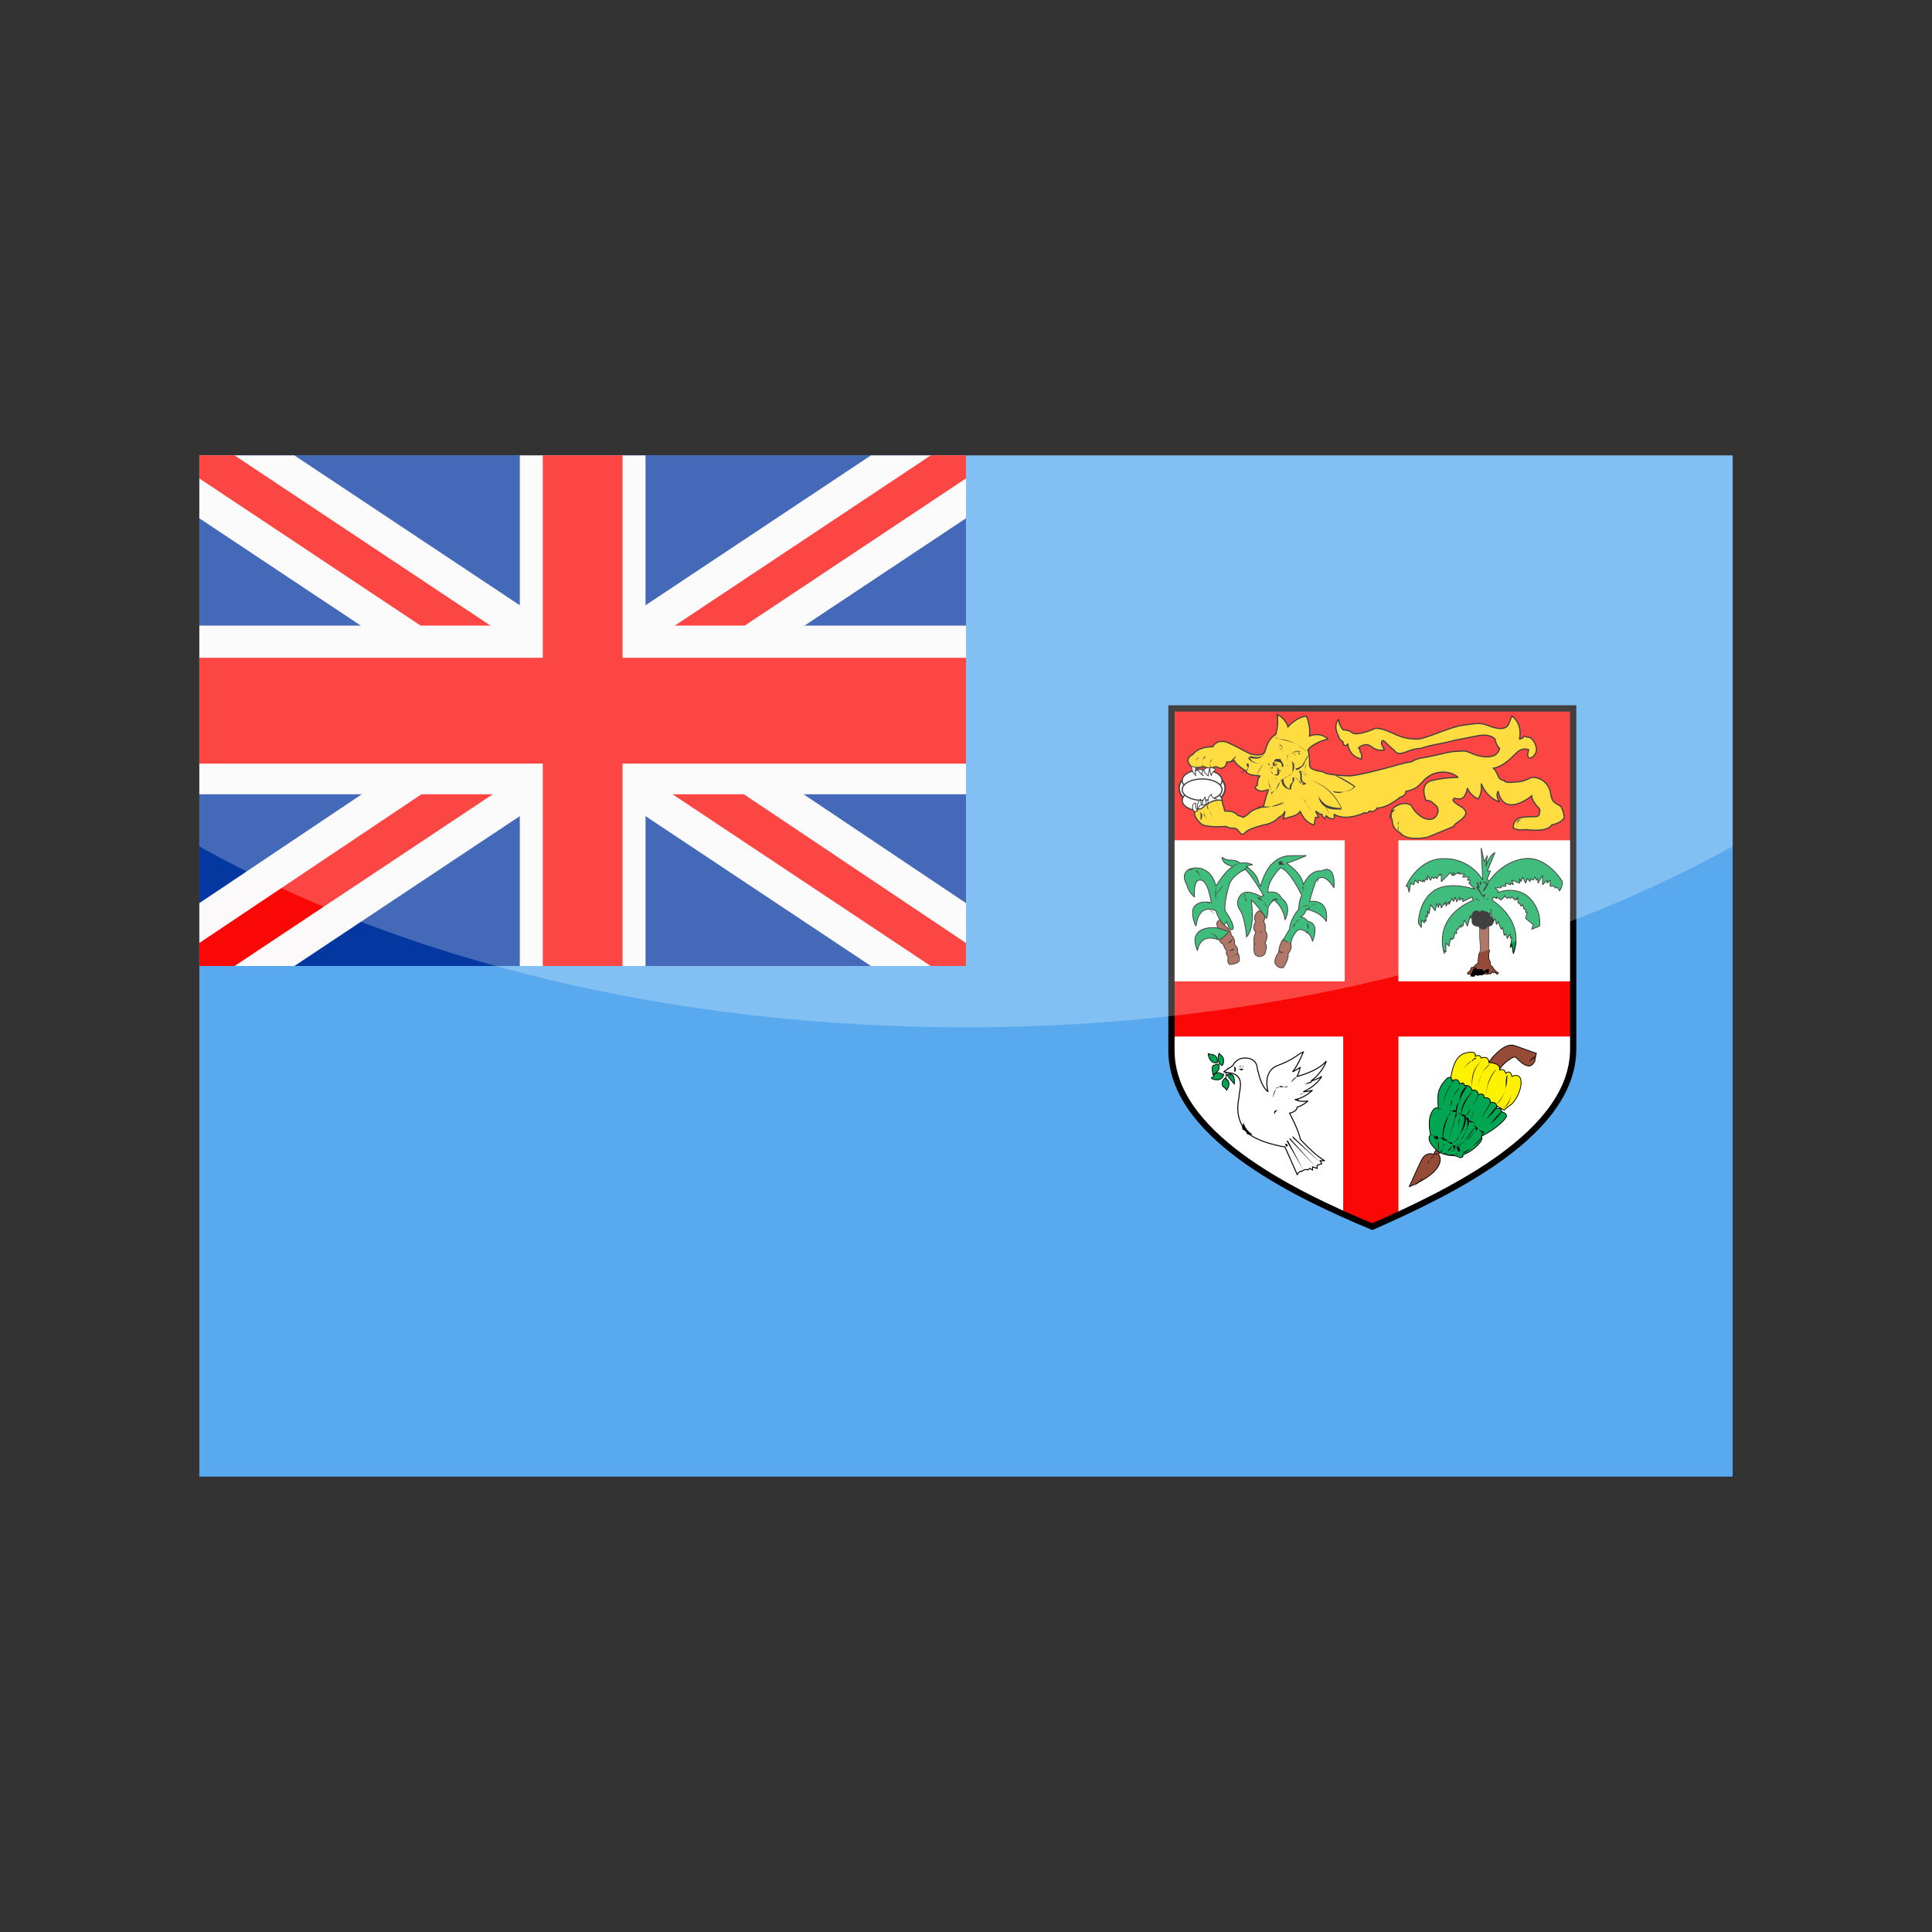 <?xml version="1.0" encoding="utf-8"?>
<!-- Generator: Adobe Illustrator 24.3.0, SVG Export Plug-In . SVG Version: 6.00 Build 0)  -->
<svg version="1.1" id="Layer_1" xmlns="http://www.w3.org/2000/svg" xmlns:xlink="http://www.w3.org/1999/xlink" x="0px" y="0px"
	 viewBox="0 0 126 126" enable-background="new 0 0 126 126" xml:space="preserve">
<rect x="0" y="0" width="126" height="126" fill="#333333" stroke="none"/>
<g>
	<g>
		<polygon fill-rule="evenodd" clip-rule="evenodd" fill="#58A9EE" points="13,29.7 63,29.7 113,29.7 113,96.3 63,96.3 13,96.3 
			13,29.7 		"/>
		<rect x="13" y="29.7" fill-rule="evenodd" clip-rule="evenodd" fill="#0437A0" width="50" height="33.3"/>
		<polygon fill="#FBF9F9" points="63,58.9 44.2,46.3 63,33.8 63,29.7 56.8,29.7 38,42.2 19.2,29.7 13,29.7 13,33.8 31.8,46.3 
			13,58.9 13,63 19.2,63 38,50.5 56.8,63 63,63 63,58.9 		"/>
		<polygon fill="#F90805" points="63,61.5 40.3,46.3 63,31.2 63,29.7 60.7,29.7 38,44.8 15.3,29.7 13,29.7 13,31.2 35.7,46.3 
			13,61.5 13,63 15.3,63 38,47.9 60.7,63 63,63 63,61.5 		"/>
		<polygon fill-rule="evenodd" clip-rule="evenodd" fill="#FBF9F9" points="33.9,29.7 38,29.7 42.1,29.7 42.1,40.8 63,40.8 63,51.8 
			42.1,51.8 42.1,63 38,63 33.9,63 33.9,51.8 13,51.8 13,40.8 33.9,40.8 33.9,29.7 		"/>
		<polygon fill-rule="evenodd" clip-rule="evenodd" fill="#F90805" points="40.6,29.7 40.6,42.9 63,42.9 63,49.8 40.6,49.8 40.6,63 
			38,63 35.4,63 35.4,49.8 13,49.8 13,42.9 35.4,42.9 35.4,29.7 38,29.7 40.6,29.7 		"/>
		<g>
			<defs>
				<path id="SVGID_1_" d="M89.5,80c5.2-2.3,13.1-6.1,13.1-11.6c0-7.5,0-14.7,0-22.2c-4.4,0-8.7,0-13.1,0c-4.4,0-8.7,0-13.1,0
					c0,7.5,0,14.7,0,22.2C76.3,73.9,84.2,77.8,89.5,80L89.5,80z"/>
			</defs>
			<use xlink:href="#SVGID_1_"  overflow="visible" fill-rule="evenodd" clip-rule="evenodd" fill="#FFFFFF"/>
			<clipPath id="SVGID_2_">
				<use xlink:href="#SVGID_1_"  overflow="visible"/>
			</clipPath>
			<path clip-path="url(#SVGID_2_)" fill-rule="evenodd" clip-rule="evenodd" fill="#F90805" d="M89.5,80c0.6-0.2,1.1-0.5,1.7-0.8
				V67.6h11.4v-3.6H91.2v-9.2h11.4v-8.6c-4.4,0-8.7,0-13.1,0c-4.4,0-8.7,0-13.1,0v8.6h11.3v9.2H76.3v3.6h11.3v11.6
				C88.3,79.5,88.9,79.8,89.5,80L89.5,80z"/>
			
				<use xlink:href="#SVGID_1_"  overflow="visible" fill-rule="evenodd" clip-rule="evenodd" fill="none" stroke="#000000" stroke-width="0.407" stroke-miterlimit="2.414"/>
		</g>
		<g>
			
				<path fill-rule="evenodd" clip-rule="evenodd" fill="#00A651" stroke="#000000" stroke-width="5.094500e-02" stroke-miterlimit="2.414" d="
				M91.7,57.8c0,0,0.7-1.7,2.3-1.8c1.6-0.1,2.5,1,2.7,1.4l-0.1-2.1l0.2,0.9l0.2-0.4l-0.1,0.7c0,0,0.2-0.7,0.6-0.9L97,56.8l0.2,0
				L97,57.3l0.1,0.2c0,0,0.8-1.3,2.3-1.5c1.5-0.2,2.5,1.5,2.5,1.5s0,0.4-0.2,0.6l-0.1-0.2l-0.2,0v-0.1l-0.3,0l0-0.4l-0.2,0.2
				c0,0,0-0.2,0-0.2c0,0-0.3,0.3-0.3,0.3l0-0.6l-0.3,0.5l0-0.3l-0.1,0.1l-0.1-0.2l-0.1,0.2l-0.2-0.1l0,0.2l-0.2-0.2l-0.1,0.3
				l-0.2-0.4l-0.1,0.3l-0.1-0.2l0,0.3l-0.5-0.2l0.1,0.3l-0.2-0.1l0,0.1l-0.3-0.1l0,0.2l-0.3,0l0,0.1l-0.4,0l0.2,0.2l0,0.1
				c0,0,1.2-0.5,2.1,0.4c0.8,0.9,0.6,1.8,0.6,1.8l-0.5,0.2l0.1-0.3l-0.5-0.4l0.1-0.4l-0.1,0l0-0.2l-0.1,0L99.3,59l-0.1,0.1l-0.1-0.2
				L99,58.9L99,58.5l-0.1,0.2l0-0.1l-0.1,0.1l-0.2-0.2l-0.1,0.1l-0.1-0.1l-0.1,0.1l-0.2-0.2l0,0.1L98,58.6l-0.1,0.1l-0.3-0.2l0,0.1
				l-0.2-0.1l-0.1,0.2c0,0,2.2,1.3,1.4,3.5l-0.1-0.6l-0.1,0.2l0.1-0.7l-0.1,0.1l0-0.3l-0.2,0.3l-0.1-0.3L98.1,61L98,60.5l-0.1,0.1
				l-0.2-0.5l-0.1,0.2l-0.1-0.4l-0.1,0.2l-0.2-0.6l-0.1,0.3l-0.5,0l-0.3-0.3L96,60l0-0.3l-0.1,0.2l0-0.2l-0.2,0.7L95.5,60l-0.1,0.4
				l-0.1-0.1l0,0.2l-0.1-0.1l-0.1,0.2L95,60.6l0,0.3l-0.1-0.1l-0.1,0.4l-0.1,0l0,0.1l-0.1-0.1l-0.1,0.5l-0.2-0.2l0,0.6L94.2,62
				l0,0.2c0,0-0.9-2.3,1.9-3.5c0,0-0.1-0.1-0.1-0.2l-0.6,0.3l0-0.2l-0.2,0.1l0-0.2L95,58.8l-0.1-0.3l-0.1,0.3l-0.1-0.2L94.5,59
				l0-0.2l-0.2,0.3l0-0.3l-0.1,0.2l0-0.1L94,59.2l-0.1-0.3l-0.1,0.3l-0.1-0.3l-0.1,0.5L93.3,59l-0.1,0.6l-0.1-0.2l0,0.4L93,59.7
				l0,0.4l-0.1-0.1l0,0.2L92.7,60l0,0.5l-0.2-0.3c0,0,0-1.4,1-2.1c1-0.7,2.7-0.1,2.7-0.1l-0.4-0.4l0.1-0.2l-0.2,0l0.1-0.2l-0.4,0
				l0.1-0.2l-0.3,0l0-0.1l-0.1,0.1l0-0.1l-0.3,0.2l0-0.2l-0.1,0.2l-0.1-0.2l-0.6,0.6L94,57l-0.1,0.1l0-0.1l-0.2,0.3l-0.1-0.1
				l-0.1,0.1l-0.1-0.1l-0.1,0.2l-0.2-0.3l0,0.3L93,57.3l-0.1,0.2l-0.1-0.1l0,0.1l-0.3-0.1l0,0.2l-0.2-0.2l-0.1,0.3L92,57.6l-0.1,0.6
				l-0.1-0.4L91.7,57.8L91.7,57.8z"/>
			<path d="M96.3,59c0,0,0,0.1,0,0.2c0,0.1,0,0.2,0,0.3l0,0c0,0,0-0.2,0-0.3C96.3,59.2,96.3,59.1,96.3,59L96.3,59L96.3,59z"/>
			<path d="M96.9,59.1c0,0.1,0.1,0.1,0.1,0.2c0,0.1,0,0.2,0,0.3c0,0.1-0.1,0.2-0.1,0.2l0,0c0,0,0-0.1,0.1-0.2c0,0,0-0.1,0-0.3
				C97,59.2,96.9,59.2,96.9,59.1L96.9,59.1L96.9,59.1z"/>
			<path d="M97.2,59.2L97.2,59.2L97.2,59.2c0,0.1,0.1,0.1,0.1,0.3h0C97.2,59.4,97.2,59.3,97.2,59.2L97.2,59.2L97.2,59.2L97.2,59.2
				L97.2,59.2z"/>
			<path d="M96.5,58.8c0,0-0.1-0.1-0.1-0.1c-0.1,0-0.2-0.1-0.2-0.1v0c0,0,0.2,0,0.2,0.1C96.4,58.7,96.5,58.7,96.5,58.8L96.5,58.8
				L96.5,58.8z"/>
			<path d="M96.9,58.7c0.1,0,0.2-0.1,0.2-0.1c0.1,0,0.2,0,0.2,0l0,0c0,0-0.1,0-0.2,0C97,58.6,96.9,58.7,96.9,58.7L96.9,58.7
				L96.9,58.7z"/>
			<polygon points="96.7,58.7 96.8,58.4 96.7,58.5 96.7,58.5 96.7,58.5 96.3,57.9 96.3,57.8 96.3,57.8 96.4,57.8 96.3,57.6 
				96.3,57.5 96.3,57.5 96.5,57.7 96.5,57.5 96.5,57.4 96.5,57.5 96.7,57.5 96.7,57.5 96.6,57.5 96.6,57.7 96.6,57.7 96.5,57.7 
				96.4,57.6 96.5,57.9 96.5,57.9 96.5,57.9 96.4,57.9 96.7,58.4 96.9,58.3 96.9,58.2 96.9,58.3 96.7,58.7 96.7,58.7 			"/>
			<polygon points="96.7,58.1 97,57.6 96.9,57.7 96.8,57.7 96.9,57.7 96.9,57.5 96.8,57.6 96.7,57.6 96.8,57.5 96.9,56.4 96.9,56.4 
				96.8,57.5 96.9,57.5 97,57.5 97,57.5 96.9,57.6 97.1,57.6 97.1,57.6 97.1,57.6 96.8,58.1 96.7,58.1 			"/>
			
				<path fill-rule="evenodd" clip-rule="evenodd" fill="#964B36" stroke="#000000" stroke-width="3.820900e-02" stroke-miterlimit="2.414" d="
				M96.5,60.1c0,0.3,0,0.7,0,1c0,0.4,0.1,0.8,0,1c-0.1,0.2-0.1,0.6-0.1,0.7c0,0-0.3,0.2-0.3,0.3l0,0c0,0-0.2-0.1-0.2,0.2
				c0,0-0.2,0.1-0.2,0.2c0,0.1,0.4,0,0.4,0s0.1,0.1,0.1,0c0,0,0.1,0.1,0.2,0c0,0,0.2,0.1,0.4,0c0,0,0.1,0.1,0.3,0
				c0,0,0.1,0.1,0.2-0.1c0,0,0.1,0.1,0.2,0c0,0,0.1,0.2,0.2,0.1c0.1-0.1-0.1-0.1-0.1-0.1s0-0.1-0.1-0.1c0,0,0-0.1-0.1-0.1
				c0,0,0-0.1-0.1-0.2c-0.1,0-0.1-0.1-0.1-0.2c0-0.1-0.1-0.2-0.1-0.3c0-0.1,0-0.2,0-0.3c0-0.1,0.1-0.2,0-0.3c0-0.1,0-0.2,0-0.3
				c0-0.1,0-0.2,0-0.4c0-0.2,0-0.2,0-0.4c0-0.1,0-0.3,0-0.3c0-0.1,0-0.5,0-0.5L96.5,60.1L96.5,60.1z"/>
			<path d="M96.1,63.1C96.1,63.1,96.1,63.2,96.1,63.1C96.1,63.2,96.1,63.2,96.1,63.1c0,0.1,0,0.1,0,0.1c0,0,0,0,0,0.1c0,0,0,0,0,0.1
				l0,0c0,0,0,0,0,0c0,0,0,0,0,0c0,0,0,0,0,0c0,0,0,0,0,0c0,0,0,0,0,0l0,0c0,0,0,0,0-0.1c0-0.1,0-0.1,0.1-0.2c0,0,0.1,0,0.1,0
				c0,0,0,0,0,0.1c0,0,0,0.1,0,0.1l0,0c0,0,0,0,0,0c0,0,0,0,0,0c0,0,0-0.1,0.1-0.1c0,0,0,0,0,0c0,0,0,0,0.1,0c0,0,0,0,0.1,0
				c0,0,0.1,0,0.1,0.1c0,0,0.1,0,0.1,0l0,0v0c0,0,0.1,0,0.1,0c0,0,0,0,0,0c0,0,0,0,0,0c0,0,0-0.1,0.1-0.1c0,0,0,0,0,0c0,0,0,0,0,0
				l0,0c0,0,0,0,0,0c0,0,0,0,0,0l0,0c0,0,0,0,0,0c0,0,0,0,0.1,0c0,0,0,0,0,0.1c0,0,0,0,0,0.1c0,0,0,0,0,0c0,0,0,0,0,0c0,0,0,0,0,0
				l0,0c0,0,0,0-0.1,0.1c0,0,0,0,0,0c0,0,0,0,0,0c0,0,0,0-0.1-0.1c0,0,0,0,0-0.1c0,0,0,0,0,0h0l0,0c0,0,0,0,0,0c0,0,0,0,0,0.1l0,0
				c0,0,0,0-0.1,0.1c0,0,0,0,0,0c0,0,0,0,0,0c0,0,0,0-0.1,0.1c0,0,0,0-0.1,0c0,0,0,0-0.1,0l0,0l0,0c-0.1,0-0.1,0.1-0.2,0
				c0,0,0,0-0.1,0c0,0,0,0,0,0c0,0,0,0,0,0c0,0,0,0,0,0c0,0,0,0.1-0.1,0.1c0,0,0,0,0,0c0,0,0,0-0.1,0c0,0,0,0,0,0c0,0,0-0.1,0-0.1
				c0,0,0,0,0,0c0,0,0,0,0,0c0,0,0,0.1-0.1,0.1c0,0,0,0.1,0,0.1l0,0c0,0,0,0,0,0c0,0,0,0,0,0c0,0,0,0,0,0c0,0,0,0,0-0.1
				c0,0,0,0,0-0.1l0,0c0,0,0,0,0,0c0,0,0,0,0,0c0,0,0,0,0,0C96.1,63.2,96.1,63.2,96.1,63.1C96.1,63.2,96.1,63.1,96.1,63.1L96.1,63.1
				L96.1,63.1z"/>
			<path fill-rule="evenodd" clip-rule="evenodd" stroke="#000000" stroke-width="3.820900e-02" stroke-miterlimit="2.414" d="
				M97.2,59.8c0.1,0,0.2,0.1,0.2,0.3c0,0.1-0.1,0.3-0.3,0.3c0,0-0.1,0-0.1,0c0,0.1-0.1,0.2-0.3,0.2c-0.1,0-0.2-0.1-0.3-0.2
				c0,0-0.1,0-0.1,0c-0.1,0-0.3-0.1-0.3-0.3c0-0.1,0-0.1,0.1-0.2c-0.1,0-0.1-0.1-0.1-0.2c0-0.1,0.1-0.3,0.3-0.3
				c0.1,0,0.2,0.1,0.2,0.1c0.1-0.1,0.1-0.1,0.2-0.1C97.1,59.5,97.2,59.6,97.2,59.8L97.2,59.8z"/>
		</g>
		<g>
			<g>
				
					<path fill-rule="evenodd" clip-rule="evenodd" fill="#964B36" stroke="#000000" stroke-width="5.094500e-02" stroke-miterlimit="2.414" d="
					M82.1,59.4c-0.2,0.1-0.4,0.5-0.2,0.7c0,0,0,0,0,0c0,0-0.3,0.4,0,0.7c0,0-0.2,0.4-0.1,0.7c0,0-0.1,0.6,0.1,0.8
					c0.3,0.2,0.5,0,0.6-0.1c0-0.1,0.2-0.5,0-0.7c0,0,0.3-0.5,0-0.8c0,0,0.1-0.4-0.1-0.6c0,0,0.1-0.1,0.1-0.4
					C82.3,59.4,82.1,59.4,82.1,59.4L82.1,59.4z"/>
				<path d="M81.9,60.1c0,0,0.1,0.1,0.2,0.1c0.1,0,0.1,0,0.2,0l0,0c-0.1,0-0.1,0-0.2,0C82,60.2,81.9,60.1,81.9,60.1L81.9,60.1
					L81.9,60.1z"/>
				<path d="M81.8,60.8c0.1,0,0.2,0,0.3,0c0.1,0,0.2,0,0.2-0.1l0,0c0,0-0.1,0.1-0.3,0.1C82.1,60.8,81.9,60.8,81.8,60.8L81.8,60.8
					L81.8,60.8z"/>
				<path d="M81.7,61.5c0.1,0,0.2,0.1,0.4,0.1c0.1,0,0.2,0,0.3-0.1l0,0c-0.1,0.1-0.2,0.1-0.3,0.1C81.9,61.6,81.8,61.6,81.7,61.5
					L81.7,61.5L81.7,61.5z"/>
			</g>
			<g>
				
					<path fill-rule="evenodd" clip-rule="evenodd" fill="#964B36" stroke="#000000" stroke-width="5.094500e-02" stroke-miterlimit="2.414" d="
					M79.4,60.1c-0.1,0.1,0,0.4,0.1,0.6c0.1,0.2,0,0.4,0,0.4s0,0.4,0.3,0.5c0,0,0,0.2,0.2,0.4c0,0-0.1,0.2,0.1,0.4
					c0,0-0.1,0.4,0.1,0.5c0,0,0.4,0,0.6-0.2c0,0,0.1-0.3-0.1-0.6c0,0,0.1-0.3-0.2-0.5c0,0,0.1-0.4-0.2-0.6c0,0,0-0.4-0.4-0.6
					c0,0-0.3-0.6-0.3-0.6C79.6,60,79.4,60.1,79.4,60.1L79.4,60.1z"/>
				<path d="M79.9,61.6c0.1,0,0.2-0.1,0.3-0.2c0.1-0.1,0.2-0.2,0.2-0.2h0c0,0.1-0.1,0.2-0.2,0.3C80.1,61.5,79.9,61.6,79.9,61.6
					L79.9,61.6L79.9,61.6z"/>
				<path d="M80.1,62c0.1,0,0.2-0.1,0.3-0.1c0.1,0,0.2-0.1,0.2-0.1l0,0c0,0-0.1,0.1-0.2,0.2C80.3,62,80.2,62,80.1,62L80.1,62
					L80.1,62z"/>
				<path d="M80.2,62.4c0,0,0.2,0,0.3-0.1s0.2-0.1,0.3-0.1l0,0c0,0-0.2,0.1-0.3,0.1C80.3,62.4,80.2,62.4,80.2,62.4L80.2,62.4
					L80.2,62.4z"/>
			</g>
			<g>
				
					<path fill-rule="evenodd" clip-rule="evenodd" fill="#964B36" stroke="#000000" stroke-width="5.094500e-02" stroke-miterlimit="2.414" d="
					M83.4,62.1c0,0-0.4,0.5-0.2,0.8c0.2,0.3,0.5,0.2,0.5,0.2s0.4-0.6,0.3-0.9c0,0,0.4-0.4,0.1-0.8C83.7,60.8,83.4,61.7,83.4,62.1
					L83.4,62.1z"/>
				<path d="M83.4,62c0,0,0.2,0.1,0.3,0.1c0.1,0,0.2,0,0.3-0.1l0,0c-0.1,0.1-0.2,0.1-0.3,0.1C83.6,62.2,83.4,62.1,83.4,62L83.4,62
					L83.4,62z"/>
			</g>
			
				<path fill-rule="evenodd" clip-rule="evenodd" fill="#00A651" stroke="#000000" stroke-width="5.094500e-02" stroke-miterlimit="2.414" d="
				M83.7,61.3c0,0,0.2-0.4,0.4-0.7c0,0,0-0.6,0.6-1.3c0,0,0-0.6,0.2-0.9c0,0-0.8-1.7-1.4-1.8c0,0-0.9,0.9-0.8,1.6
				c0,0,0.6-0.2,0.9,0.4c0,0,0.7,0.4,0.2,1.4c0,0,0-0.7-0.7-1.3c0,0-0.3,0.2-0.4,0.5c0,0,0,0.5-0.1,0.7c0,0-0.7-1-1-1.2
				c0,0,0.3,1.8-0.3,2.4c0,0-0.1-1.2-0.4-1.7c-0.4-0.5-0.1-1.1,0.3-1.2c0.4-0.1,1.1,0.3,1.1,0.3s0-0.1,0.1-0.1c0,0-0.8-1.4-1.2-1.7
				c0,0-0.7,0.3-1,0.9c0,0-0.4,1.2-0.3,1.8c0,0,0.7,1,0.5,1.2c-0.2,0.2-0.4-0.5-0.4-0.5s-0.1,0.2-0.2,0.2c-0.1-0.1-0.4-0.5-0.5-0.9
				c0,0-1.1-0.6-1.3,1c0,0-0.3-0.5-0.2-1.1c0.2-0.6,1.1-0.5,1.2-0.4c0,0-0.2-1.5-0.7-1.5c-0.5-0.1-0.4,1.1-0.4,1.1s-0.4-0.3-0.5-0.8
				C77,57,77.4,56.6,78,56.6c0.5,0,1.1,0.3,1.3,1.2c0,0,0.5-0.9,1.1-1.3c0,0-0.7-0.1-0.7-0.6c0,0,0.2,0.2,0.6,0.2
				c0.4,0,0.6,0.2,0.6,0.2s0.4-0.1,0.8,0.1c0,0-0.2,0-0.4,0.1c0,0,0.4,0.3,0.6,0.6c0.2,0.3,0.2,0.6,0.3,0.7c0,0,0.3-1.1,0.8-1.5
				c0.5-0.5,1-0.5,1.4-0.5c0.5,0,0.8,0,0.8,0s-0.9,0.4-1.3,0.5c0,0,1,0.6,1.1,1.4c0,0,0.4-1,1.2-0.9c0,0,0.9-0.6,0.8,1.1
				c0,0-0.7-1.2-1.2-0.4c0,0-0.3,0.9-0.4,1.3c0,0,1.3-0.3,1.1,1.3c0,0-0.3-0.6-1.3-0.8c0,0-0.1,0.4-0.4,0.5c0,0,0,0,0,0
				c0,0,0.3,0,0.5,0.3c0,0,0.8,0,0.3,1.3c0,0-0.1-0.5-0.4-0.6c0,0-0.4-0.4-0.7,0c-0.3,0.4-0.3,0.7-0.3,0.7S83.8,61.4,83.7,61.3
				L83.7,61.3z"/>
			<path d="M78.9,59.3c0,0,0.2,0.2,0.4,0.4c0.1,0.1,0.2,0.3,0.3,0.4l0,0c-0.1-0.1-0.2-0.3-0.3-0.4C79.1,59.5,78.9,59.4,78.9,59.3
				L78.9,59.3L78.9,59.3z"/>
			<path d="M78.7,58.8c0,0,0.1,0,0.2,0.1c0.2,0.1,0.6,0.3,0.7,0.5l0,0c-0.1-0.2-0.5-0.4-0.7-0.5C78.7,58.9,78.7,58.8,78.7,58.8
				L78.7,58.8L78.7,58.8z"/>
			<path d="M77.4,56.7c0.2,0,0.4,0,0.6,0.1c0.2,0.2,0.4,0.5,0.5,1.1l0,0c-0.1-0.6-0.3-0.9-0.4-1.1C77.8,56.7,77.6,56.8,77.4,56.7
				L77.4,56.7L77.4,56.7z"/>
			<path d="M79.3,57.8c0,0.2,0,0.5,0,0.8c0,0.2,0,0.5,0,0.6l0,0c0-0.1,0-0.3,0-0.5C79.2,58.3,79.3,57.9,79.3,57.8L79.3,57.8
				L79.3,57.8z"/>
			<path d="M79.8,57.7c-0.2,0.2-0.6,0.8-0.6,0.8l0,0C79.2,58.5,79.7,57.9,79.8,57.7L79.8,57.7L79.8,57.7z"/>
			<path d="M80.9,56.3c-0.2,0-0.4,0.2-0.5,0.2c0,0,0,0,0,0l0,0c0,0,0,0,0,0C80.5,56.4,80.7,56.3,80.9,56.3L80.9,56.3L80.9,56.3z"/>
			<path d="M81.4,56.6c-0.1,0-0.2,0.1-0.2,0.1c-0.1,0.1-0.2,0.1-0.3,0.1l0,0c0.1,0,0.2-0.1,0.3-0.1C81.2,56.6,81.3,56.5,81.4,56.6
				L81.4,56.6L81.4,56.6z"/>
			<path d="M81.3,58.8c0,0-0.1-0.1-0.1-0.2c0-0.1-0.1-0.2,0-0.3l0,0c0,0,0,0.2,0,0.3C81.3,58.6,81.3,58.7,81.3,58.8L81.3,58.8
				L81.3,58.8z"/>
			<path d="M82,58.5c0.1,0,0.2,0.1,0.4,0.3c0.1,0.1,0.1,0.2,0.2,0.4l0,0c0-0.2-0.1-0.3-0.2-0.4C82.2,58.7,82,58.6,82,58.5L82,58.5
				L82,58.5z"/>
			<path fill="none" d="M82.2,57.9c0,0.1,0,0.1,0,0.2c0,0.1,0,0.2,0,0.2c0,0.1-0.1,0.1-0.1,0.1l0,0c0,0,0.1,0,0.1,0c0,0,0-0.1,0-0.2
				C82.2,58,82.2,58,82.2,57.9L82.2,57.9L82.2,57.9z"/>
			<path d="M82.6,58.3C82.6,58.3,82.5,58.3,82.6,58.3c-0.2,0.1-0.4,0.2-0.5,0.4l0,0C82.1,58.5,82.4,58.4,82.6,58.3
				C82.5,58.3,82.6,58.3,82.6,58.3L82.6,58.3L82.6,58.3z"/>
			<path d="M83.4,58.7C83.4,58.7,83.4,58.7,83.4,58.7c-0.1,0-0.3-0.1-0.5,0.1l0,0C83.1,58.5,83.3,58.6,83.4,58.7
				C83.4,58.6,83.4,58.6,83.4,58.7L83.4,58.7L83.4,58.7z"/>
			<path d="M83.9,56.4c-0.1,0-0.2,0-0.3,0c-0.1,0-0.2,0-0.2,0c0,0,0,0,0,0l0,0c0,0,0,0,0,0c0,0,0,0,0,0c0,0,0,0,0,0l0,0c0,0,0,0,0,0
				c0,0,0,0,0-0.1c0,0,0,0,0-0.1l0,0c0,0,0,0,0,0c0.1,0,0.1-0.1,0.2,0C83.7,56.4,83.8,56.4,83.9,56.4L83.9,56.4L83.9,56.4z"/>
			<path d="M85,57.8c0,0.1,0,0.1,0,0.1c0,0,0,0.1,0,0.1c0,0,0,0.1-0.1,0.2c0,0.1-0.1,0.2-0.1,0.2l0,0c0,0,0.1-0.1,0.1-0.2
				c0-0.1,0.1-0.1,0.1-0.1c0-0.1,0-0.1,0-0.1C84.9,57.9,84.9,57.9,85,57.8L85,57.8L85,57.8z"/>
			<path d="M86.2,56.9C86.1,57,86,57.1,86,57.3c-0.1,0.1-0.1,0.2-0.1,0.3l0,0c0-0.1,0.1-0.2,0.1-0.3C86,57.1,86.1,57,86.2,56.9
				L86.2,56.9L86.2,56.9z"/>
			<path d="M85.5,59c0,0-0.1,0-0.1,0c-0.2,0.1-0.6,0.1-0.7,0.3l0,0c0.2-0.2,0.5-0.3,0.8-0.3C85.4,59,85.4,59,85.5,59L85.5,59
				L85.5,59z"/>
			<path d="M84.8,60C84.8,60,84.8,60,84.8,60c-0.1,0-0.1,0-0.3,0.2c-0.1,0.1-0.2,0.2-0.2,0.3c-0.1,0.1-0.2,0.2-0.2,0.2l0,0
				c0,0,0.1-0.1,0.2-0.2c0.1-0.1,0.2-0.2,0.2-0.3C84.6,60,84.6,60,84.8,60C84.7,59.9,84.8,59.9,84.8,60L84.8,60L84.8,60z"/>
			<path d="M85.3,60.2c0,0.1,0.1,0.2,0,0.4c0,0.1-0.1,0.2-0.1,0.3l0,0c0.1-0.1,0.1-0.1,0.1-0.2C85.3,60.4,85.2,60.3,85.3,60.2
				L85.3,60.2L85.3,60.2z"/>
			<path d="M85.2,59.4c0-0.1,0.1-0.2,0.3-0.3c0.1-0.1,0.3-0.2,0.5-0.2l0,0c-0.2,0-0.3,0.1-0.5,0.2C85.3,59.3,85.2,59.4,85.2,59.4
				L85.2,59.4L85.2,59.4z"/>
			
				<path fill-rule="evenodd" clip-rule="evenodd" fill="#00A651" stroke="#000000" stroke-width="5.094500e-02" stroke-miterlimit="2.414" d="
				M79.5,61.3c0.4-0.2,0.5-0.4,0.6-0.5c0-0.1,0-0.1-0.1-0.1c-0.1,0-0.2-0.1-0.7-0.2c-0.5,0-1,0-1.3,0.5c-0.2,0.4,0.1,1,0.1,1
				S78.2,60.8,79.5,61.3L79.5,61.3z"/>
			<path d="M79.4,61.3c0-0.1-0.2-0.4-0.6-0.5c-0.2-0.1-0.4-0.1-0.8,0l0,0c0.3-0.1,0.6-0.1,0.8,0C79.3,60.9,79.5,61.2,79.4,61.3
				L79.4,61.3L79.4,61.3z"/>
		</g>
		<g>
			<g>
				
					<path fill-rule="evenodd" clip-rule="evenodd" fill="#964B36" stroke="#000000" stroke-width="5.094500e-02" stroke-miterlimit="2.414" d="
					M91.9,77.4c0.2-0.4,0.7-1.6,0.9-1.9c0.2-0.3,0.6-0.3,0.7-0.2c0,0,0.1-0.3,0.2-0.3c0.1,0,0.2,0.1,0.2,0.1s0,0.1-0.1,0.2
					C93.9,75.3,94.5,76.3,91.9,77.4L91.9,77.4z"/>
				<path d="M93.9,75.3c-0.1,0-0.1,0-0.2,0c0,0,0,0,0,0c-0.1,0-0.1,0-0.1-0.1l0,0l0,0l0,0c0,0,0,0.1,0.1,0l0,0
					C93.7,75.3,93.8,75.3,93.9,75.3L93.9,75.3L93.9,75.3z"/>
				<path d="M93.6,75.4c-0.1,0-0.2,0.1-0.3,0.2c-0.1,0.1-0.1,0.2-0.2,0.3c0,0.1-0.1,0.2-0.1,0.3c0,0.2-0.1,0.4-0.2,0.6
					c-0.2,0.2-0.6,0.6-0.6,0.6l0,0c0,0,0.4-0.3,0.6-0.6c0.1-0.2,0.2-0.4,0.2-0.6c0-0.1,0.1-0.2,0.1-0.3c0-0.1,0.1-0.2,0.2-0.3
					C93.4,75.4,93.5,75.4,93.6,75.4L93.6,75.4L93.6,75.4z"/>
			</g>
			<g>
				
					<path fill-rule="evenodd" clip-rule="evenodd" fill="#964B36" stroke="#000000" stroke-width="5.094500e-02" stroke-miterlimit="2.414" d="
					M97.7,69.9c0,0,0.2-0.4,0.6-0.7c0.4-0.3,0.5-0.3,0.6-0.2c0.1,0.1,0.5,0.5,0.7,0.5c0.2,0.1,0.4-0.1,0.5-0.3
					c0-0.2,0.1-0.5,0.1-0.5s-1.1-0.4-1.4-0.5c-0.3-0.1-0.5,0-0.7,0.1c-0.2,0.1-0.8,0.6-1,1L97.7,69.9L97.7,69.9z"/>
				<path d="M100.2,68.9L100.2,68.9L100.2,68.9c-0.1,0.1-0.4,0.2-0.5,0.4c-0.1,0.2-0.1,0.4-0.1,0.4l0,0c0,0,0-0.2,0.1-0.4
					C99.8,69,100.1,68.9,100.2,68.9L100.2,68.9L100.2,68.9L100.2,68.9L100.2,68.9z"/>
			</g>
			
				<path fill-rule="evenodd" clip-rule="evenodd" fill="#FFF200" stroke="#000000" stroke-width="5.094500e-02" stroke-miterlimit="2.414" d="
				M94.6,70.4c0.1-0.7,0.3-1.5,0.9-1.7c0.6-0.2,0.8,0,0.7,0.2c0,0,0.3-0.2,0.4,0.1c0,0,0.5-0.2,0.5,0.3c0,0,0.8,0,0.7,0.5
				c0,0,0.3-0.2,0.4,0.2c0,0,0.3-0.3,0.4,0.2c0,0,0.6-0.3,0.6,0.4c0,0.6-0.4,1.2-0.6,1.4c-0.3,0.2-0.5,0.4-0.5,0.4L94.6,70.4
				L94.6,70.4z"/>
			<g>
				<path d="M96.3,69c0,0-0.1,0.1-0.2,0.1c0,0-0.1,0-0.1,0.1c-0.1,0-0.4,0.2-0.6,0.6c-0.1,0.2-0.2,0.5-0.2,0.8h0
					c0-0.3,0.1-0.6,0.2-0.8c0.2-0.4,0.6-0.6,0.6-0.6c0,0,0.1,0,0.1-0.1C96.1,69,96.2,69,96.3,69L96.3,69L96.3,69z"/>
				<path d="M96.7,69.1C96.7,69.1,96.7,69.2,96.7,69.1c-0.3,0.3-0.7,0.7-0.7,1.8l0,0C95.9,69.8,96.4,69.4,96.7,69.1
					C96.6,69.1,96.6,69.1,96.7,69.1L96.7,69.1L96.7,69.1z"/>
				<path d="M97.2,69.4c-0.1,0.1-0.4,0.3-0.6,0.7c-0.1,0.3-0.2,0.6-0.2,1l0,0c0-0.4,0.1-0.8,0.2-1C96.8,69.7,97,69.5,97.2,69.4
					L97.2,69.4L97.2,69.4z"/>
				<path d="M97.6,69.7L97.6,69.7c-0.2,0.3-0.7,0.9-0.7,2l0,0C96.9,70.6,97.3,70,97.6,69.7L97.6,69.7L97.6,69.7L97.6,69.7z"/>
				<path d="M97.9,69.9C97.9,69.9,97.9,69.9,97.9,69.9c-0.2,0.3-0.7,1.2-0.7,2h0C97.2,71.1,97.7,70.2,97.9,69.9
					C97.9,69.9,97.9,69.9,97.9,69.9L97.9,69.9L97.9,69.9z"/>
				<path d="M98.3,70.1c0,0.2,0,0.5-0.1,0.9c-0.1,0.4-0.3,0.8-0.6,1l0,0c0.3-0.3,0.5-0.6,0.6-1C98.2,70.6,98.2,70.2,98.3,70.1
					L98.3,70.1L98.3,70.1z"/>
				<path d="M98.6,70.3c0,0.2,0,0.6,0,1c-0.1,0.4-0.3,0.8-0.6,1l0,0c0.4-0.2,0.5-0.6,0.6-1C98.6,70.9,98.6,70.5,98.6,70.3L98.6,70.3
					L98.6,70.3z"/>
			</g>
			<g>
				
					<path fill-rule="evenodd" clip-rule="evenodd" fill="#00A651" stroke="#000000" stroke-width="5.094500e-02" stroke-miterlimit="2.414" d="
					M93.8,75.1c0,0-0.9-0.7-0.5-1.1c0,0-0.2-0.7,0-1.3c0.2-0.5,0.4-0.5,0.5-0.4c0,0,0,0,0,0c0-0.2-0.1-1,0.1-1.3
					c0.1-0.3,0.4-0.6,0.5-0.7c0.2-0.1,0.3,0,0.3,0.2c0,0,0.4-0.3,0.5,0.2c0,0,0.3-0.2,0.3,0.1c0,0,0.4-0.1,0.5,0.3
					c0,0,0.4-0.1,0.4,0.3c0,0,0.4-0.2,0.4,0.2c0,0,0.4-0.1,0.4,0.3c0,0,0.5-0.1,0.4,0.4c0,0,0.4-0.1,0.3,0.2c0,0,0.5,0.1,0.3,0.4
					c-0.2,0.3-0.9,0.9-1.6,1.2c0,0,0.1,0.1,0,0.3c-0.1,0.2-0.7,0.8-1.2,0.9c0,0,0.1,0.2-0.2,0.2C95,75.3,94.2,75.4,93.8,75.1
					L93.8,75.1z"/>
				<g>
					<path d="M93.3,74C93.3,74,93.3,74,93.3,74c0.1,0,0.3-0.1,0.5,1.1l0,0C93.6,74,93.4,74,93.3,74C93.3,74,93.3,74,93.3,74L93.3,74
						L93.3,74z"/>
					<path d="M93.5,74.2c0,0,0.1-0.1,0.1-0.1c0,0,0.1,0,0.1,0c0,0,0.1,0,0.1,0.1c0,0,0,0.1,0,0.2c0,0.3,0,0.8,0,0.8l0,0
						c0,0,0.1-0.5,0-0.8c0-0.1,0-0.1,0-0.1c0,0,0,0-0.1,0c0,0,0,0-0.1,0C93.7,74.2,93.6,74.2,93.5,74.2L93.5,74.2L93.5,74.2z"/>
					<path d="M93.9,74.2c0,0,0.1,0,0.2,0c0,0,0,0,0.1,0c0,0,0,0,0,0.1c0,0,0,0.1,0,0.2c0,0.1-0.1,0.2-0.1,0.4
						c-0.1,0.2-0.1,0.3-0.2,0.3l0,0c0,0,0.1-0.2,0.2-0.3c0-0.1,0.1-0.2,0.1-0.4c0-0.1,0-0.1,0-0.1c0,0,0,0,0,0c0,0,0,0,0,0
						C94,74.2,93.9,74.2,93.9,74.2L93.9,74.2L93.9,74.2z"/>
					<path d="M94.2,74.3c0.1,0,0.1,0,0.2,0.1c0.1,0,0.1,0.1,0.1,0.2c0,0.1-0.1,0.2-0.2,0.3c-0.1,0.1-0.2,0.2-0.3,0.2l0,0
						c0.1,0,0.2-0.1,0.3-0.2c0.1-0.1,0.2-0.2,0.2-0.3c0-0.1,0-0.1-0.1-0.2C94.3,74.4,94.2,74.4,94.2,74.3L94.2,74.3L94.2,74.3z"/>
					<path d="M94.4,74.5c0,0,0.1,0,0.2,0c0,0,0.1,0,0.1,0c0,0,0,0.1,0,0.1c0,0,0,0,0,0.1c0,0.1-0.2,0.2-0.3,0.4
						c-0.1,0.1-0.2,0.1-0.3,0.2l0,0c0.1,0,0.2-0.1,0.3-0.2c0.2-0.1,0.3-0.3,0.3-0.4c0,0,0,0,0,0c0,0,0,0,0-0.1c0,0,0,0-0.1,0
						C94.5,74.5,94.4,74.5,94.4,74.5L94.4,74.5L94.4,74.5z"/>
					<path d="M94.6,74.7c0.1,0,0.2,0,0.2,0c0,0,0.1,0,0.1,0c0,0,0,0,0,0.1c0,0,0,0,0,0.1c-0.1,0.1-0.2,0.2-0.4,0.3
						c-0.1,0.1-0.3,0.1-0.4,0.1v0c0.1,0,0.3,0,0.4-0.1c0.2-0.1,0.4-0.2,0.4-0.3c0,0,0,0,0,0c0,0,0,0,0,0c0,0,0,0-0.1,0
						C94.8,74.7,94.7,74.7,94.6,74.7L94.6,74.7L94.6,74.7z"/>
					<path d="M94.9,74.8c0,0,0.1,0,0.2,0c0,0,0.1,0,0.1,0.1c0,0,0,0.1,0,0.1c0,0,0,0,0,0.1c-0.1,0.1-0.2,0.2-0.3,0.2
						c-0.2,0.1-0.4,0.1-0.7,0l0,0c0.3,0,0.5,0,0.7,0c0.2-0.1,0.2-0.1,0.3-0.2c0,0,0,0,0,0c0,0,0,0,0,0c0,0,0,0-0.1,0
						C95,74.8,95,74.8,94.9,74.8L94.9,74.8L94.9,74.8z"/>
					<path d="M95.2,75c0.1,0,0.1,0,0.2,0.1c0.1,0,0.1,0.1,0.1,0.1l0,0c0,0-0.1-0.1-0.1-0.1C95.3,75,95.2,75,95.2,75L95.2,75L95.2,75
						z"/>
					<path d="M93.8,72.3c0,0,0,0.1,0,0.1c0,0,0,0.1-0.1,0.2c0,0,0,0,0,0.1c-0.1,0.2-0.3,0.7-0.1,1.5l0,0c-0.2-0.8,0-1.3,0.1-1.5
						c0,0,0,0,0-0.1C93.8,72.5,93.8,72.5,93.8,72.3C93.8,72.4,93.8,72.4,93.8,72.3L93.8,72.3L93.8,72.3z"/>
					<path d="M93.8,72.4c0,0,0.1-0.1,0.2-0.1c0,0,0.1,0,0.1,0c0,0,0,0,0.1,0c0,0,0,0.1,0,0.1c0,0.1-0.1,0.2-0.1,0.4
						c0,0.2-0.1,0.4-0.1,0.6c0,0.2,0,0.4,0,0.5c0,0.1,0,0.2,0,0.3l0,0c0-0.1,0-0.1,0-0.3c0-0.1,0-0.3,0-0.5c0-0.2,0.1-0.4,0.1-0.6
						c0-0.2,0.1-0.3,0.1-0.4c0,0,0,0,0-0.1c0,0,0,0,0,0c0,0,0,0-0.1,0C93.9,72.3,93.9,72.4,93.8,72.4L93.8,72.4L93.8,72.4z"/>
					<path d="M94.1,72.4c0.1,0,0.2,0,0.3,0c0,0,0.1,0,0.1,0l0,0c0,0,0.1,0,0.1,0.1c0,0,0,0,0,0.1c0,0,0,0.1-0.1,0.1
						c-0.1,0.3-0.4,0.9-0.4,1.7l0,0c-0.1-0.8,0.2-1.4,0.4-1.7c0,0,0-0.1,0.1-0.1c0,0,0,0,0-0.1c0,0,0,0,0-0.1l0,0c0,0-0.1,0-0.1,0
						C94.3,72.4,94.2,72.4,94.1,72.4L94.1,72.4L94.1,72.4z"/>
					<path d="M94.6,72.5c0,0,0.1,0,0.2,0c0,0,0.1,0,0.1,0c0,0,0.1,0.1,0.1,0.1c0,0,0,0.1,0,0.1c0,0,0,0.1-0.1,0.2
						c-0.1,0.5-0.5,1.5-0.5,1.6l0,0c0-0.1,0.4-1.2,0.5-1.7c0-0.1,0-0.1,0.1-0.2c0,0,0-0.1,0-0.1c0,0,0-0.1-0.1-0.1c0,0-0.1,0-0.1,0
						C94.7,72.5,94.6,72.5,94.6,72.5L94.6,72.5L94.6,72.5z"/>
					<path d="M94.9,72.6c0,0,0.1,0,0.1,0c0,0,0.1,0,0.1,0c0,0,0,0,0.1,0.1c0,0,0,0.1,0,0.1c0,0.1-0.1,0.4-0.1,0.6
						c-0.1,0.2-0.1,0.4-0.2,0.6c-0.2,0.4-0.4,0.5-0.4,0.5l0,0c0,0,0.2-0.1,0.4-0.5c0.1-0.2,0.1-0.4,0.2-0.6c0.1-0.3,0.1-0.5,0.1-0.6
						c0,0,0-0.1,0-0.1c0,0,0,0,0-0.1c0,0,0,0-0.1,0C95,72.6,95,72.6,94.9,72.6L94.9,72.6L94.9,72.6z"/>
					<path d="M95.2,72.7c0.1,0,0.1,0,0.2,0c0,0,0.1,0,0.1,0c0,0,0.1,0.1,0.1,0.1c0,0,0,0.1,0,0.2c0,0.2-0.1,0.6-0.4,1
						c-0.1,0.3-0.3,0.5-0.5,0.6l0,0c0.2-0.1,0.4-0.4,0.5-0.6c0.2-0.4,0.3-0.8,0.3-1c0-0.1,0-0.1,0-0.1c0,0,0-0.1,0-0.1
						c0,0,0,0-0.1,0C95.3,72.7,95.2,72.7,95.2,72.7L95.2,72.7L95.2,72.7z"/>
					<path d="M95.5,72.9c0.1,0,0.1,0,0.2,0c0.1,0,0.1,0.1,0.1,0.3c0,0.2-0.2,0.6-0.4,1c-0.2,0.2-0.3,0.5-0.6,0.6l0,0
						c0.2-0.1,0.4-0.3,0.5-0.5c0.2-0.3,0.4-0.7,0.4-0.9c0-0.2,0-0.2,0-0.3C95.6,72.9,95.6,72.9,95.5,72.9L95.5,72.9L95.5,72.9z"/>
					<path d="M95.8,73.1c0.1,0,0.2,0,0.3,0.1c0,0,0.1,0,0.1,0.1c0,0,0,0.1,0,0.1c0,0,0,0.1,0,0.1c-0.1,0.1-0.4,0.5-0.7,0.9
						c-0.2,0.2-0.4,0.4-0.5,0.4l0,0c0.1-0.1,0.3-0.2,0.5-0.4c0.3-0.3,0.6-0.7,0.7-0.9c0,0,0,0,0-0.1c0,0,0,0,0-0.1c0,0,0,0-0.1-0.1
						C96,73.2,95.8,73.2,95.8,73.1L95.8,73.1L95.8,73.1z"/>
					<path d="M96.1,73.4c0.1,0,0.2,0.1,0.2,0.1c0.1,0.1,0.1,0.1,0,0.2c-0.1,0.1-0.4,0.5-0.7,0.7c-0.2,0.2-0.4,0.3-0.6,0.4l0,0
						c0.2-0.1,0.4-0.2,0.5-0.3c0.3-0.3,0.6-0.6,0.7-0.7c0.1-0.1,0.1-0.1,0-0.2C96.3,73.5,96.2,73.5,96.1,73.4L96.1,73.4L96.1,73.4z"
						/>
					<path d="M96.4,73.7c0.1,0,0.2,0,0.3,0.1c0.1,0,0.1,0.1,0,0.3c-0.1,0.1-0.4,0.4-0.7,0.7c-0.2,0.2-0.5,0.3-0.6,0.4l0,0
						c0.2,0,0.4-0.2,0.6-0.4c0.3-0.2,0.6-0.5,0.7-0.7c0.1-0.1,0.1-0.2,0-0.2C96.5,73.7,96.4,73.7,96.4,73.7L96.4,73.7L96.4,73.7z"/>
					<path d="M96.7,74c0,0-0.1,0-0.1,0l0,0C96.6,73.9,96.7,73.9,96.7,74L96.7,74L96.7,74z"/>
					<path d="M94.8,70.5c0,0,0,0.1-0.1,0.1c-0.3,0.4-0.6,1-0.6,1.8l0,0c0-0.7,0.3-1.3,0.6-1.8C94.7,70.6,94.8,70.5,94.8,70.5
						L94.8,70.5L94.8,70.5z"/>
					<path d="M95.3,70.7c0,0-0.1,0.1-0.1,0.2c-0.1,0.2-0.4,0.5-0.5,0.8c-0.1,0.2-0.1,0.4-0.1,0.5c0,0.1,0,0.2,0,0.3l0,0
						c0-0.1,0-0.2,0-0.3c0-0.1,0.1-0.2,0.1-0.5c0.1-0.3,0.3-0.6,0.5-0.8C95.2,70.8,95.3,70.7,95.3,70.7L95.3,70.7L95.3,70.7z"/>
					<path d="M95.7,70.8c-0.1,0.2-0.4,0.6-0.5,1C95,72,94.9,72.3,95,72.6l0,0c0-0.3,0.1-0.6,0.2-0.9C95.2,71.3,95.5,70.9,95.7,70.8
						L95.7,70.8L95.7,70.8z"/>
					<path d="M96.1,71.1L96.1,71.1c-0.4,0.5-0.8,1.1-0.8,1.7l0,0C95.2,72.1,95.7,71.5,96.1,71.1L96.1,71.1L96.1,71.1L96.1,71.1z"/>
					<path d="M96.5,71.3c-0.1,0.2-0.3,0.6-0.6,1c-0.2,0.3-0.3,0.5-0.4,0.6l0,0c0.1-0.1,0.3-0.3,0.4-0.6
						C96.2,71.9,96.4,71.4,96.5,71.3L96.5,71.3L96.5,71.3z"/>
					<path d="M96.9,71.5c-0.2,0.2-0.5,0.5-0.7,0.9c-0.2,0.3-0.3,0.5-0.3,0.8l0,0c0-0.3,0.2-0.6,0.3-0.8C96.4,72,96.7,71.7,96.9,71.5
						L96.9,71.5L96.9,71.5z"/>
					<path d="M97.3,71.8c-0.1,0.2-0.4,0.7-0.7,1.1c-0.2,0.3-0.4,0.5-0.5,0.6l0,0c0.1-0.1,0.3-0.3,0.5-0.6
						C96.9,72.4,97.2,71.9,97.3,71.8L97.3,71.8L97.3,71.8z"/>
					<path d="M97.7,72.1c-0.1,0.2-0.4,0.6-0.8,0.9c-0.2,0.2-0.4,0.4-0.6,0.5l0,0c0.2-0.1,0.4-0.3,0.6-0.5
						C97.2,72.7,97.5,72.2,97.7,72.1L97.7,72.1L97.7,72.1z"/>
					<path d="M98,72.4c-0.1,0.2-0.4,0.6-0.8,0.9c-0.2,0.2-0.4,0.4-0.6,0.5l0,0c0.2-0.1,0.4-0.3,0.6-0.5C97.5,72.9,97.9,72.5,98,72.4
						L98,72.4L98,72.4z"/>
				</g>
			</g>
		</g>
		<g>
			
				<path fill-rule="evenodd" clip-rule="evenodd" fill="#00A651" stroke="#000000" stroke-width="5.094500e-02" stroke-miterlimit="2.414" d="
				M79.5,68.7c-0.1,0.3-0.1,0.6,0.2,0.8c0,0,0.1-0.1,0.1-0.3C79.8,68.9,79.7,68.9,79.5,68.7L79.5,68.7z"/>
			
				<path fill-rule="evenodd" clip-rule="evenodd" fill="#00A651" stroke="#000000" stroke-width="5.094500e-02" stroke-miterlimit="2.414" d="
				M78.8,68.7c0,0.3,0.2,0.7,0.6,0.6c0,0,0-0.3-0.1-0.4C79.1,68.7,78.9,68.8,78.8,68.7L78.8,68.7z"/>
			
				<path fill-rule="evenodd" clip-rule="evenodd" fill="#00A651" stroke="#000000" stroke-width="5.094500e-02" stroke-miterlimit="2.414" d="
				M79.1,70.1c0.1-0.1,0.5-0.2,0.4-0.7c0,0-0.2,0-0.4,0.1C79,69.7,79.1,69.9,79.1,70.1L79.1,70.1z"/>
			
				<path fill-rule="evenodd" clip-rule="evenodd" fill="#00A651" stroke="#000000" stroke-width="5.094500e-02" stroke-miterlimit="2.414" d="
				M79.8,70.1c-0.2-0.1-0.3-0.2-0.5-0.1s-0.1,0.2-0.3,0.3C79,70.4,79.7,70.6,79.8,70.1L79.8,70.1z"/>
			
				<path fill-rule="evenodd" clip-rule="evenodd" fill="#00A651" stroke="#000000" stroke-width="5.094500e-02" stroke-miterlimit="2.414" d="
				M79.9,70.3c-0.1,0.1-0.2,0.2-0.2,0.4c0,0.2,0.2,0.2,0.3,0.4C80,71.1,80.4,70.6,79.9,70.3L79.9,70.3z"/>
			
				<path fill-rule="evenodd" clip-rule="evenodd" fill="#00A651" stroke="#000000" stroke-width="5.094500e-02" stroke-miterlimit="2.414" d="
				M80,70.1c0.1,0.1,0.4,0.5,0.5,0.6C80.5,70.7,80.6,69.8,80,70.1L80,70.1z"/>
			<g>
				<path d="M80.1,69.5c0,0-0.2,0.7-0.1,1.1l0,0C79.8,70.2,80.1,69.5,80.1,69.5L80.1,69.5L80.1,69.5z"/>
				<path d="M79.5,70.2c0,0,0.1,0,0.2-0.1c0.1,0,0.1-0.1,0.2-0.1c0.1,0,0.1,0,0.2,0c0.1,0,0.2,0.1,0.2,0.2l0,0c0,0-0.1-0.1-0.2-0.2
					c-0.1,0-0.1-0.1-0.2,0c-0.1,0-0.1,0-0.2,0.1C79.7,70.2,79.6,70.2,79.5,70.2L79.5,70.2L79.5,70.2z"/>
				<polygon points="80.2,69.8 79.1,69.2 79.1,69.2 80.2,69.8 80.2,69.8 				"/>
				<polygon points="79.6,69.1 79.7,69.5 79.7,69.5 79.6,69.1 79.6,69.1 				"/>
				<polygon points="79.5,69.4 79.3,69.6 79.3,69.6 79.5,69.4 79.5,69.4 				"/>
			</g>
			<g>
				
					<path fill-rule="evenodd" clip-rule="evenodd" fill="#FFFFFF" stroke="#000000" stroke-width="6.367500e-02" stroke-miterlimit="2.414" d="
					M79.8,69.9l0.6-0.4c0,0,0.2-0.5,0.8-0.5c0.6,0,0.8,0.4,0.8,0.7c0.1,0.3,0.2,1.1,0.7,1.5c0,0-0.4-1.3,0.6-1.7
					c1.1-0.4,1.4-0.8,1.7-0.9c0,0-0.3,0.8-0.7,1.3c0,0,0.4-0.2,0.5-0.3c0,0-0.1,0.4-0.2,0.6c0,0,1.3-0.3,1.9-1c0,0-0.2,0.7-1,1.3
					c0,0,0.4-0.1,0.7-0.3c0,0-0.3,0.6-1.2,1c0,0,0.3,0,0.6-0.1c0,0-0.5,0.5-1.1,0.6c0,0,0.2,0.2,0.8,0.1c0,0-0.3,0.3-0.7,0.4
					c0,0,0,0.3-0.5,0.4c0,0,0.6,1.1,0.7,1.7c0,0,1,1.1,1.6,1.4l-0.3,0l0.1,0.2L85.9,76v0.2l-0.3-0.1l0,0.2l-0.2-0.1l-0.1,0.1
					c0,0-0.2-0.1-0.4,0.1c0,0-0.1-0.1-0.3,0.2l-0.8-1.8c0,0-2-0.3-2.6-1.1c-0.6-0.8-0.5-1.6-0.4-2.1c0-0.5,0.4-1.3-0.4-1.6
					L79.8,69.9L79.8,69.9z"/>
				<path d="M83,71.6L83,71.6c0.1-0.5,0.2-0.6,0.4-0.7c0.1-0.1,0.2-0.1,0.3,0c0.1,0,0.2,0,0.3-0.1c0.1-0.1,0.1-0.1,0.2-0.2
					c0.2-0.2,0.3-0.3,0.4-0.4l0,0c-0.2,0.1-0.3,0.2-0.4,0.4c-0.1,0.1-0.1,0.1-0.2,0.2c-0.1,0.2-0.2,0.1-0.4,0.1c-0.1,0-0.2,0-0.3,0
					C83.2,71,83.2,71.1,83,71.6L83,71.6L83,71.6L83,71.6z"/>
				<path d="M85.1,70.7c0.2-0.1,0.5-0.2,0.5-0.2l0,0C85.6,70.6,85.3,70.7,85.1,70.7L85.1,70.7L85.1,70.7z"/>
				<path d="M84.6,71.4C84.6,71.4,84.7,71.4,84.6,71.4c0.2,0,0.4-0.1,0.5-0.1l0,0c-0.1,0-0.2,0-0.4,0.1
					C84.7,71.4,84.7,71.4,84.6,71.4L84.6,71.4L84.6,71.4z"/>
				<path d="M84.4,71.7c0.1,0,0.2,0,0.3,0l0,0C84.7,71.8,84.5,71.8,84.4,71.7L84.4,71.7L84.4,71.7z"/>
				<path d="M83.1,72.7c0-0.1,0-0.1,0-0.2c0,0,0,0,0.1-0.1c0,0,0.1,0,0.1,0c0.1,0,0.2,0,0.3,0.1c0.2,0.1,0.3,0.2,0.4,0.2
					c0.1,0,0.2,0,0.3,0l0,0c-0.1,0-0.2,0-0.3,0s-0.2-0.1-0.4-0.2c-0.1-0.1-0.2-0.1-0.2-0.1c0,0,0,0-0.1,0c0,0,0,0,0,0
					C83.1,72.6,83.1,72.7,83.1,72.7L83.1,72.7L83.1,72.7z"/>
				<polygon points="84.3,74.1 86.2,75.9 86.2,75.9 84.3,74.2 84.3,74.1 				"/>
				<polygon points="84.1,74.2 85.9,76.2 85.9,76.2 84.1,74.3 84.1,74.2 				"/>
				<polygon points="84,74.4 85,76.3 85,76.3 83.9,74.4 84,74.4 				"/>
				<polygon points="83.9,74.6 84,74.7 83.9,74.8 83.8,74.6 83.9,74.6 				"/>
				<path d="M80.5,69.5c0,0.1,0.1,0.1,0.1,0.2c0,0.1,0,0.2-0.1,0.2l0,0c0-0.1,0-0.1,0-0.2C80.5,69.7,80.5,69.6,80.5,69.5L80.5,69.5
					L80.5,69.5z"/>
				<path d="M80.8,69.6C80.8,69.6,80.8,69.6,80.8,69.6c0.1-0.1,0.1-0.1,0.2-0.1c0.1,0,0.1,0.1,0.1,0.1c0,0,0,0,0,0l0,0c0,0,0,0,0,0
					c0,0-0.1-0.1-0.1-0.1C80.9,69.5,80.9,69.6,80.8,69.6C80.8,69.6,80.8,69.6,80.8,69.6L80.8,69.6L80.8,69.6z"/>
				<path d="M81.1,69.7C81.1,69.7,81.1,69.7,81.1,69.7c0,0-0.1,0.1-0.1,0.1c-0.1,0-0.1,0-0.2-0.1c0,0,0,0-0.1,0l0,0c0,0,0,0,0,0
					c0.1,0,0.1,0.1,0.2,0C81,69.7,81.1,69.7,81.1,69.7C81.1,69.6,81.1,69.6,81.1,69.7L81.1,69.7L81.1,69.7z"/>
				<path fill-rule="evenodd" clip-rule="evenodd" d="M80.9,69.6C81,69.6,81,69.6,80.9,69.6C81,69.6,81,69.7,80.9,69.6
					C80.9,69.7,80.9,69.6,80.9,69.6C80.9,69.6,80.9,69.6,80.9,69.6L80.9,69.6z"/>
				<path fill-rule="evenodd" clip-rule="evenodd" d="M81.1,73.7c0.2,0.1,0.2,0.1,0.2,0.2c0,0.1,0.2,0.1,0.4,0.1
					c0,0-0.5-0.3-0.6-0.8C81.1,73.3,80.9,73.6,81.1,73.7L81.1,73.7z"/>
			</g>
		</g>
		<g>
			<g>
				
					<path fill-rule="evenodd" clip-rule="evenodd" fill="#FFFFFF" stroke="#000000" stroke-width="9.818700e-02" stroke-miterlimit="2.414" d="
					M78.4,50.3c0.8,0,1.5,0.5,1.5,1.1c0,0.6-0.7,1.1-1.5,1.1c-0.8,0-1.5-0.5-1.5-1.1C76.9,50.8,77.6,50.3,78.4,50.3z"/>
				
					<path fill-rule="evenodd" clip-rule="evenodd" fill="#FFFFFF" stroke="#000000" stroke-width="8.023200e-02" stroke-miterlimit="2.414" d="
					M78.4,50.2c0.7,0,1.3,0.3,1.3,0.7c0,0.4-0.6,0.7-1.3,0.7c-0.7,0-1.3-0.3-1.3-0.7C77.1,50.5,77.7,50.2,78.4,50.2z"/>
				
					<path fill-rule="evenodd" clip-rule="evenodd" fill="#FFFFFF" stroke="#000000" stroke-width="8.023200e-02" stroke-miterlimit="2.414" d="
					M78.4,51.5c0.7,0,1.3,0.3,1.3,0.7c0,0.4-0.6,0.7-1.3,0.7c-0.7,0-1.3-0.3-1.3-0.7C77.1,51.8,77.7,51.5,78.4,51.5z"/>
				
					<path fill-rule="evenodd" clip-rule="evenodd" fill="#FFFFFF" stroke="#000000" stroke-width="8.023200e-02" stroke-miterlimit="2.414" d="
					M78.4,50.8c0.7,0,1.3,0.3,1.3,0.7c0,0.4-0.6,0.7-1.3,0.7c-0.7,0-1.3-0.3-1.3-0.7C77.1,51.1,77.7,50.8,78.4,50.8z"/>
			</g>
			
				<path fill-rule="evenodd" clip-rule="evenodd" fill="#FFD100" stroke="#000000" stroke-width="7.641100e-02" stroke-miterlimit="2.414" d="
				M77.7,50c-0.1-0.1-0.5-0.5,0.1-0.8c0,0,0.3-0.5,1.3-0.5c0,0,0.2-0.5,0.9-0.3c0.7,0.3,1,0.5,1.4,0.7c0.4,0.2,1,0.2,1.1-0.1
				c0.1-0.3,0.2-0.8,0.7-1.1c0,0,0.2-0.6,0.1-1.3c0,0,0.5,0.2,0.7,0.8c0,0,0.5-0.6,1.2-0.7c0,0,0.3,0.7,0.2,1.3c0,0,0.7-0.3,1.2,0.2
				c0,0-0.9,0.2-1.3,0.7c0,0,0.1,0.3,0.1,0.7c0,0.4,0,0.5,0.3,0.6c0.2,0.1,0.6,0.1,0.7,0.2c0.1,0.1,1.1,0.2,1.6,0.2
				c0.5,0,2.4-0.5,3.1-0.7c0.7-0.2,0.8-0.2,0.9-0.2c0.1,0,0.2-0.2,0.9-0.3c0.7-0.1,1.6-0.4,2.1-0.4c0.5,0,0.4-0.1,0.9,0.1
				c0.4,0.2,1.7,0.6,1.9-0.3c0,0-0.2-0.1-0.3-0.6c0,0-0.3-0.4-1.2-0.2c-1,0.2-1.6,0.3-1.9,0.4c-0.4,0.1-1.2,0.2-1.7,0.4
				c0,0-0.4,0-0.9,0.2c-0.5,0.2-0.7,0.2-0.9-0.1c-0.3-0.2-0.6-0.6-0.7-0.6c-0.1,0-0.1,0.1-0.1,0.2c0,0.1,0.2,0.4,0.2,0.4
				s-0.4,0.1-0.7-0.1c-0.3-0.2-0.4-0.3-0.7-0.2c-0.3,0.1-0.3,0.2-0.3,0.2s0.1,0,0.1,0.2c0,0.1,0.1,0.1,0.1,0.2c0,0.1,0,0.3,0,0.3
				s-0.8-0.1-0.9-1c0,0-0.1,0.2-0.2,0.1c-0.1,0-0.1-0.1-0.1-0.2c-0.1-0.1-0.3-0.2-0.3-0.4c0,0-0.4-0.6,0-1.1c0,0,0,0.2,0.1,0.4
				c0.1,0.2,0.1,0.2,0.2,0.3c0,0,0.4,0,0.6,0.2c0.3,0.2,1.3-0.2,1.5-0.3c0.2,0,0.4,0,1.1,0.3c0.6,0.3,1,0.4,1.7,0.4
				c0.7-0.1,2.1-0.8,2.9-0.9c0.8-0.1,1.1-0.2,1.6,0c0.5,0.2,1.2,0.4,1.4-0.1c0.2-0.5,0.2-0.5,0.2-0.5s0.7,0.4,0.5,1.5
				c0,0,0.2,0,0.3-0.2c0,0,0.2,0.1,0.4,0.1c0,0,0.4,0.3,0.4,0.8c0,0.5-0.8,0.9-0.5,0c0,0-0.4-0.2-0.8,0.2c-0.4,0.4-0.9,0.9-1.5,1
				c0,0,0.2,0.2,0.3,0.5c0.1,0.3,0.4,0.3,0.4,0.3s0,0.2,0.7,0.1c0.7,0,0.9-0.3,1.2-0.3c0.3,0,0.9,0.2,1.1,0.9c0.1,0.7,0.2,0.7,0.7,1
				c0,0,0.2,0.4,0.2,0.6c0.1,0.2-0.3,0.5-0.8,0.6c0,0-0.2,0.5-1.7,0.3c0,0-0.5,0.1-0.8-0.1c0,0-0.1-0.6,0.6-0.7
				c0.7-0.1,1.1,0.1,1.1-0.3c0.1-0.3-0.1-0.3-0.3-0.6c-0.2-0.3-0.2-0.4-0.2-0.5c0,0-1.8,1.5-2.2-0.3c0,0-0.2,0.3,0.1,0.7
				c0,0-0.8-0.2-1.2-1.2c0,0,0.1,0.6-0.2,1c0,0-0.5-0.2-0.7-0.7c0,0-0.1,0.7-0.5,0.7c-0.4,0-0.3-0.1-0.4,0c-0.1,0.1,0,0.2,0.3,0.4
				c0.2,0.1,0.5,0.3,0.5,0.5c0,0.2-0.2,0.4-0.5,0.6c-0.3,0.2-0.3,0.3-0.3,0.3s-1.2,0.5-1.7,0.7c-0.5,0.1-1.4,0.2-1.8-0.3
				c0,0-0.5-0.2-0.5-0.8c0,0-0.3-0.6,0.2-0.9c0.5-0.3,0.8-0.2,1-0.1c0.1,0.1,0.2,0.4,0.6,0.7c0.4,0.3,0.8,0.3,1,0.1
				c0.2-0.2,0.3-0.6,0-0.8c-0.3-0.3-0.4-0.3-0.6-0.3c0,0-0.5-1.1,0.4-1.3c0.8-0.2,1.7-0.2,1.7-0.2s-0.5-0.5-1.4-0.3
				c-0.8,0.2-1,0.8-1.4,1c-0.4,0.2-0.6,0.2-0.6,0.2s0,0.3-0.4,0.4c0,0-0.8,0.7-1.5,0.7c0,0-0.1,0.3-0.5,0.2c0,0-0.1,0.2-0.3,0.1
				c0,0-1.2,0.6-2,0.1c0,0,0.1,0.3-0.1,0.3c-0.2,0-0.3-0.1-0.4-0.2l-0.1,0.2c0,0-0.2-0.2-0.2-0.3l-0.1,0l-0.3-0.2l0.2,0.4l-0.2,0
				l-0.1,0.5c0,0-0.6-0.1-0.9-0.9c0,0-0.1,0.2-0.4,0.3c-0.3,0.1-0.7,0.2-0.7,0.2s0.1-0.4,0.1-0.5c0,0-0.1,0.3-0.4,0.4
				c0,0-0.3,0.4-1,0.5c-0.7,0.2-1,0.3-1.2,0.5c-0.2,0.3-0.4-0.1-0.5-0.2c-0.1-0.1-0.3-0.1-0.5-0.1c-0.1,0-0.1-0.1-0.3-0.1
				c-0.1,0-1.3,0.1-1.6-0.2c-0.3-0.3-0.6-0.7-0.2-0.9c0.1-0.1,0.2,0,0.3-0.1c0.3-0.3,0.8-0.6,1.3-0.5c0,0,0,0.1,0.1,0.4
				c0.1,0.3,0,0.3,0.2,0.3c0.2,0,0.3,0,0.5,0.1c0.2,0.1,0.2,0.2,0.3,0.2c0.1,0,0.2,0.1,0.3,0.1c0,0,0.2-0.1,0.4-0.3
				c0.2-0.2,0.6-0.3,0.9-0.4c0,0,0.2-0.8,0.3-1l0-0.1c0,0-0.5,0.2-0.7,0c-0.2-0.1-0.2-0.1,0-0.3c0,0,0-0.5,0.2-0.6
				c0,0-0.6,0-0.9-0.2l0-0.1c0,0-0.7-0.4-0.8-0.7c0,0-0.2,0.1-0.5,0.1c0,0,0,0.3-0.3,0.4c0,0-0.1,0-0.1,0c-0.1,0-0.2-0.1-0.3-0.1
				c-0.1,0-0.3,0.1-0.4,0.1c-0.2,0-0.3-0.1-0.4-0.1C77.9,50.1,77.8,50.1,77.7,50L77.7,50z"/>
			<path d="M83.7,52.1c0,0.1,0,0.2,0,0.2c0,0.1-0.1,0.1-0.2,0.2c-0.2,0.1-0.1,0.5-0.1,0.5l0,0c0,0-0.1-0.4,0.1-0.5
				c0.1,0,0.1-0.1,0.2-0.1C83.7,52.2,83.7,52.1,83.7,52.1L83.7,52.1L83.7,52.1z"/>
			<path d="M82,52.6c0,0,0.5,0,0.9,0c0.3-0.1,0.6-0.2,0.8-0.3l0,0c-0.2,0.2-0.5,0.3-0.8,0.3C82.5,52.7,82,52.7,82,52.6L82,52.6
				L82,52.6z"/>
			<path d="M85,52c0,0.1,0.1,0.2,0.2,0.4c0.1,0.2,0.3,0.5,0.4,0.6l0,0c-0.1-0.1-0.2-0.3-0.4-0.6C85.1,52.3,85,52.1,85,52L85,52
				L85,52z"/>
			<path d="M86,51.9c0,0.1,0.2,0.4,0.5,0.6c0.2,0.1,0.6,0.2,1,0.2c-0.1-0.2-0.6-1.4-2-1.8l0,0c1.5,0.5,2,1.9,2,1.9l0,0l0,0
				c-0.5,0-0.8,0-1.1-0.2C86.1,52.4,86,52.1,86,51.9L86,51.9L86,51.9z"/>
			<path d="M86.9,51.6c0.1,0,0.5,0.1,0.9,0c0.2,0,0.4-0.1,0.6-0.3c-0.1-0.1-0.7-0.5-1.2-0.7l0,0l0,0l0.1,0L87,50.5l0,0l0.2,0.1l0,0
				l0,0l-0.1,0c0.6,0.3,1.2,0.7,1.2,0.7l0,0l0,0c-0.1,0.2-0.4,0.3-0.6,0.3C87.4,51.8,87,51.7,86.9,51.6L86.9,51.6L86.9,51.6z"/>
			<path d="M86.8,53.2L86.8,53.2c-0.1-0.2-0.4-0.5-0.4-0.7h0C86.4,52.6,86.7,53,86.8,53.2L86.8,53.2L86.8,53.2L86.8,53.2z"/>
			<path d="M78.3,53.5c0-0.1,0-0.2,0-0.4c0-0.1-0.1-0.2-0.2-0.3l0,0c0.1,0.1,0.2,0.2,0.3,0.3C78.4,53.3,78.4,53.4,78.3,53.5
				L78.3,53.5L78.3,53.5z"/>
			<path d="M78.7,53.4c-0.1-0.1-0.2-0.2-0.2-0.4c-0.1-0.2-0.1-0.5-0.1-0.6l0,0c0,0.1,0,0.4,0.1,0.6C78.6,53.2,78.6,53.3,78.7,53.4
				L78.7,53.4L78.7,53.4z"/>
			<path d="M79.1,53.3c-0.1-0.2-0.2-0.4-0.3-0.5c0-0.2-0.1-0.3-0.1-0.4h0c0,0.1,0,0.3,0.1,0.4C78.9,52.9,78.9,53,79.1,53.3
				L79.1,53.3L79.1,53.3z"/>
			<path d="M78.2,49.4C78.2,49.4,78.2,49.4,78.2,49.4c-0.1,0.1-0.2,0.1-0.2,0.3c0,0.1,0,0.3,0.1,0.4c0,0,0,0,0,0l0,0c0,0,0,0,0,0
				c-0.1-0.2-0.1-0.3-0.1-0.5C78,49.5,78.1,49.4,78.2,49.4C78.2,49.4,78.2,49.4,78.2,49.4L78.2,49.4L78.2,49.4z"/>
			<path d="M78.7,49.3c-0.1,0-0.1,0.1-0.2,0.2c-0.1,0.1-0.1,0.2-0.1,0.3c0,0.1,0,0.2,0.1,0.3c0,0,0.1,0.1,0.1,0.1l0,0
				c-0.1-0.1-0.1-0.1-0.1-0.2c-0.1-0.1-0.1-0.2-0.1-0.3c0-0.1,0.1-0.2,0.1-0.3C78.5,49.4,78.6,49.3,78.7,49.3L78.7,49.3L78.7,49.3z"
				/>
			<path d="M79.1,49.5c-0.1,0.1-0.2,0.2-0.2,0.3c0,0.1,0,0.2,0.1,0.3l0,0c0-0.1-0.1-0.2-0.1-0.3C78.9,49.7,78.9,49.6,79.1,49.5
				L79.1,49.5L79.1,49.5z"/>
			<path d="M80.6,49.3c0,0.1-0.1,0.2-0.2,0.3c-0.1,0.1-0.2,0.1-0.3,0.1l0,0c0.1,0,0.2-0.1,0.2-0.1C80.4,49.5,80.5,49.4,80.6,49.3
				L80.6,49.3L80.6,49.3z"/>
			<path d="M80.9,50.4C80.9,50.4,80.9,50.4,80.9,50.4c0.2-0.1,0.3-0.2,0.5-0.2c0,0,0-0.2-0.1-0.3l0-0.1l0.1,0c0,0,0.1,0,0.3,0
				c0,0,0-0.2,0-0.3l0,0c0,0.2,0,0.3,0,0.3l0,0h0c-0.1,0-0.2,0-0.3,0c0.1,0.1,0,0.3,0,0.3l0,0l0,0C81.2,50.3,81.1,50.4,80.9,50.4
				C80.9,50.5,80.9,50.5,80.9,50.4L80.9,50.4L80.9,50.4z"/>
			<path d="M82.5,49.1c-0.1,0.1-0.1,0.2-0.3,0.3c-0.1,0.1-0.4,0.1-0.8,0c0,0.1,0.1,0.2,0.3,0.3c0.2,0.1,0.6,0.1,0.6,0.1l0.1,0l0,0
				c0,0-0.4,0.5-0.5,0.9c0.1,0,0.4,0.2,0.8-0.1l0,0l0,0.1c0,0,0,0.4,0.1,0.6c0.1,0.2,0.1,0.4,0.1,0.5c0.1-0.1,0.3-0.3,0.4-0.5l0,0
				c0.1-0.3,0.2-0.3,0.3-0.4l0,0l0,0c0,0-0.1,0.4,0.5,0.6c0-0.1,0-0.3,0.1-0.4c0.1-0.1,0.1-0.1,0.1-0.2c0-0.1,0-0.1,0-0.2l0,0h0
				c0,0,0.3,0,0.4,0.2c0.1,0.1,0.1,0.1,0.2,0.2c0.1,0,0.1,0,0.2,0c-0.1,0-0.3-0.1-0.3-0.3c0-0.1,0-0.2,0-0.2c0-0.1,0-0.2-0.1-0.3
				l0,0l0,0c0,0,0.2-0.1,0.3,0.1c0.1,0.1,0.2,0.2,0.3,0.2c-0.1-0.1-0.2-0.2-0.2-0.4c0-0.1,0-0.2,0.1-0.4c0.1-0.3,0.1-0.6,0.1-0.7
				l0,0c0,0.1,0,0.4-0.1,0.7c0,0.1-0.1,0.3-0.1,0.4c0,0.2,0.2,0.4,0.2,0.4l0,0l0,0c0,0-0.2,0-0.3-0.2c-0.1-0.1-0.2-0.1-0.2-0.1
				c0.1,0.1,0.1,0.2,0.1,0.3c0,0.1,0,0.1,0,0.2c0,0.2,0.3,0.3,0.3,0.3l0.1,0l-0.1,0c-0.1,0.1-0.3,0.1-0.3,0c-0.1,0-0.2-0.1-0.2-0.2
				c-0.1-0.1-0.3-0.2-0.3-0.2c0,0.1,0,0.2,0,0.2c0,0.1-0.1,0.1-0.1,0.2c-0.1,0.1-0.1,0.4-0.1,0.4l0,0l0,0c-0.5-0.2-0.5-0.6-0.5-0.7
				c-0.1,0-0.2,0.1-0.3,0.4v0c-0.1,0.3-0.5,0.5-0.5,0.5l0,0l0,0c0,0,0-0.3-0.1-0.5c-0.1-0.2-0.1-0.5-0.1-0.6
				c-0.4,0.3-0.8,0.1-0.8,0.1l0,0l0,0c0.1-0.3,0.4-0.7,0.5-0.9c-0.1,0-0.4,0-0.6-0.1c-0.3-0.1-0.3-0.4-0.3-0.4l0,0l0,0
				c0.4,0.1,0.6,0.1,0.8,0C82.3,49.3,82.4,49.2,82.5,49.1L82.5,49.1L82.5,49.1z"/>
			<path d="M83.3,47.8L83.3,47.8c0.4,0,1.5,0.1,2.2,1.1l0,0C84.8,47.9,83.7,47.8,83.3,47.8L83.3,47.8L83.3,47.8L83.3,47.8z"/>
			<path d="M83.1,48.1c0.1,0,0.2,0,0.3,0.1c0.5,0.1,1.2,0.2,1.9,0.9l0,0c-0.8-0.7-1.4-0.9-1.9-0.9C83.2,48.1,83.1,48.1,83.1,48.1
				L83.1,48.1L83.1,48.1z"/>
			<path d="M85.4,48.9C85.4,49,85.4,49,85.4,48.9c-0.1,0.1-0.1,0.1-0.1,0.2c0,0,0,0,0,0.1c0,0.1-0.1,0.2-0.2,0.4
				c0,0.1-0.1,0.1-0.1,0.2c-0.1,0.1-0.1,0.2-0.2,0.2c-0.1,0-0.1,0.1-0.2,0.1c-0.1,0-0.1,0-0.1,0.1l0,0c0,0,0.1,0,0.1,0
				c0,0,0.1,0,0.2-0.1c0.1-0.1,0.2-0.1,0.2-0.2c0,0,0.1-0.1,0.1-0.2c0.1-0.2,0.2-0.3,0.2-0.4c0,0,0,0,0-0.1
				C85.3,49,85.3,49,85.4,48.9C85.3,49,85.3,48.9,85.4,48.9L85.4,48.9L85.4,48.9z"/>
			<path d="M84.2,49.6c0.1,0.1,0.1,0.1,0.2,0.2c0,0.1,0,0.2,0,0.3c0,0.1-0.1,0.2-0.1,0.3c-0.1,0.1-0.2,0.1-0.2,0.2
				c-0.1,0-0.3,0.1-0.5,0.2c-0.1,0-0.2,0-0.3,0c-0.1,0-0.2-0.1-0.3-0.2c-0.1-0.1-0.1-0.2-0.2-0.4c-0.1-0.2-0.1-0.3-0.1-0.5
				c0-0.2,0-0.3,0.1-0.4c0.1-0.1,0.1-0.2,0.2-0.2c0.1,0,0.2,0,0.3,0l0,0c-0.1,0-0.2,0-0.3,0c-0.1,0-0.1,0.1-0.2,0.2
				c-0.1,0.1-0.1,0.2-0.1,0.4c0,0.2,0,0.3,0.1,0.5c0.1,0.2,0.1,0.3,0.2,0.4c0.1,0.1,0.1,0.1,0.2,0.2c0.1,0,0.2,0,0.3,0
				c0.2,0,0.4-0.1,0.5-0.2c0.1,0,0.2-0.1,0.2-0.1c0.1-0.1,0.1-0.1,0.1-0.3c0-0.1,0-0.2,0-0.3C84.3,49.7,84.2,49.6,84.2,49.6
				L84.2,49.6L84.2,49.6z"/>
			<path d="M82.9,49.1c0-0.2,0.1-0.3,0.2-0.5c0.1-0.2,0.3-0.3,0.5-0.5l0,0c-0.2,0.2-0.4,0.3-0.5,0.5C83,48.8,82.9,48.9,82.9,49.1
				L82.9,49.1L82.9,49.1z"/>
			<path d="M83.5,48.6C83.5,48.6,83.5,48.7,83.5,48.6c-0.1,0.1-0.1,0.1-0.1,0.2c0,0.1,0,0.1,0.1,0.2c0,0,0.1,0.1,0.1,0.1l0,0
				c0,0-0.1-0.1-0.1-0.1c-0.1-0.1-0.1-0.1-0.1-0.2C83.4,48.8,83.4,48.7,83.5,48.6C83.4,48.6,83.5,48.6,83.5,48.6L83.5,48.6
				L83.5,48.6z"/>
			<path d="M83.4,48.5L83.4,48.5C83.4,48.5,83.5,48.6,83.4,48.5c0.2,0.1,0.3,0.2,0.2,0.6l0,0C83.7,48.8,83.6,48.7,83.4,48.5
				C83.4,48.6,83.4,48.6,83.4,48.5L83.4,48.5L83.4,48.5L83.4,48.5z"/>
			<path d="M83.6,48.5c0,0,0.2,0.3,0,0.6l0,0C83.8,48.8,83.6,48.5,83.6,48.5L83.6,48.5L83.6,48.5z"/>
			<path fill-rule="evenodd" clip-rule="evenodd" d="M83.5,48.8C83.6,48.8,83.6,48.8,83.5,48.8c0.1,0.1,0,0.1,0,0.1
				C83.5,48.9,83.5,48.9,83.5,48.8C83.5,48.8,83.5,48.8,83.5,48.8L83.5,48.8z"/>
			<path d="M84.7,49.2C84.7,49.2,84.6,49.2,84.7,49.2c-0.1,0.1-0.1,0.1-0.2,0.1c-0.1,0-0.1,0-0.2,0c0,0-0.1-0.1-0.1-0.1l0,0
				c0,0,0.1,0.1,0.1,0.1c0.1,0,0.1,0,0.2,0C84.6,49.3,84.6,49.3,84.7,49.2C84.7,49.2,84.7,49.2,84.7,49.2L84.7,49.2L84.7,49.2z"/>
			<path d="M84.8,49.2L84.8,49.2C84.8,49.2,84.8,49.2,84.8,49.2c-0.1-0.2-0.3-0.3-0.6,0l0,0c0.3-0.2,0.4-0.2,0.5-0.1
				C84.7,49.2,84.7,49.2,84.8,49.2L84.8,49.2L84.8,49.2L84.8,49.2z"/>
			<path d="M84.8,49c0,0-0.3-0.1-0.6,0.1l0,0C84.5,48.9,84.8,49.1,84.8,49L84.8,49L84.8,49z"/>
			<path fill-rule="evenodd" clip-rule="evenodd" d="M84.5,49.2C84.5,49.1,84.5,49.1,84.5,49.2c-0.1,0-0.1,0-0.1,0
				C84.4,49.2,84.4,49.3,84.5,49.2C84.5,49.2,84.5,49.2,84.5,49.2L84.5,49.2z"/>
			<path d="M84,49.2c0,0,0,0.2-0.1,0.4l0,0C84,49.5,83.9,49.3,84,49.2L84,49.2L84,49.2z"/>
			<path d="M83.9,50.3c-0.1,0-0.2,0-0.3,0c-0.1,0-0.2,0-0.2-0.1c-0.1,0-0.1-0.1-0.1-0.2c0,0,0-0.1,0-0.1l0,0c0,0,0,0.1,0,0.1
				c0,0.1,0.1,0.1,0.1,0.2c0.1,0,0.1,0.1,0.2,0.1C83.8,50.3,83.8,50.3,83.9,50.3L83.9,50.3L83.9,50.3z"/>
			<path d="M82.7,49.7C82.7,49.7,82.7,49.7,82.7,49.7c0,0.1,0.1,0.2,0.2,0.2c0.1,0,0.2,0.1,0.3,0c0,0,0,0,0.1,0l0,0c0,0,0,0-0.1,0
				c-0.2,0-0.3,0-0.4,0C82.7,49.9,82.7,49.8,82.7,49.7C82.7,49.7,82.7,49.7,82.7,49.7L82.7,49.7L82.7,49.7z"/>
			<path d="M83.7,49.9C83.7,49.9,83.7,49.9,83.7,49.9c0,0.1,0,0.1,0,0.1c0,0,0,0-0.1,0c0,0,0,0-0.1,0c-0.1,0-0.2,0-0.2,0
				c-0.1,0-0.1,0-0.1-0.1c-0.1-0.1-0.1-0.1-0.1-0.1c0,0,0,0,0-0.1c0,0,0,0,0-0.1c0,0,0.1-0.1,0.1-0.1l0,0l0,0l0,0c0.1,0,0.2,0,0.3,0
				C83.6,49.7,83.7,49.8,83.7,49.9L83.7,49.9L83.7,49.9L83.7,49.9L83.7,49.9z M83.6,49.9C83.6,49.9,83.6,49.9,83.6,49.9L83.6,49.9
				L83.6,49.9L83.6,49.9c0-0.1-0.1-0.2-0.2-0.2c-0.1,0-0.2-0.1-0.3,0l0,0l0,0l0,0c0,0-0.1,0-0.1,0.1c0,0,0,0,0,0c0,0,0,0,0,0
				c0,0,0,0.1,0.1,0.1c0,0,0.1,0.1,0.1,0.1c0.1,0,0.1,0,0.2,0C83.6,50,83.6,50,83.6,49.9C83.6,50,83.6,50,83.6,49.9
				C83.6,50,83.6,49.9,83.6,49.9L83.6,49.9z"/>
			<path d="M83.3,49.9c0,0-0.1,0-0.1-0.1c0,0-0.1-0.1-0.1-0.1l0,0c0,0,0,0.1,0.1,0.1C83.2,49.8,83.3,49.8,83.3,49.9L83.3,49.9
				L83.3,49.9z"/>
			<polygon points="83.4,50.2 83.4,50.4 83.5,50.3 83.5,50.3 83.4,50.5 83.3,50.6 83.3,50.5 83.3,50.2 83.4,50.2 			"/>
			<path d="M83,50c0,0,0,0.1,0,0.2l0.1-0.2l0,0L83,50.2l0,0l0-0.1C82.9,50.2,82.9,50,83,50L83,50L83,50z"/>
			<path d="M82.8,49.9c0,0.1,0.1,0.2,0.1,0.4c0,0.1,0.1,0.2,0.2,0.2c0.1,0.1,0.2,0.1,0.3,0c0.1,0,0.2-0.1,0.3-0.2l0,0
				c-0.1,0.1-0.2,0.2-0.3,0.2c-0.1,0-0.2,0-0.3,0c-0.1,0-0.1-0.1-0.2-0.2C82.9,50.2,82.8,50,82.8,49.9L82.8,49.9L82.8,49.9z"/>
			<path fill-rule="evenodd" clip-rule="evenodd" d="M82.9,49.3C83,49.3,83,49.3,82.9,49.3C83,49.4,83,49.4,82.9,49.3
				C82.9,49.4,82.9,49.4,82.9,49.3C82.9,49.3,82.9,49.3,82.9,49.3L82.9,49.3z"/>
			<path fill-rule="evenodd" clip-rule="evenodd" d="M83.1,49.3C83.1,49.3,83.1,49.3,83.1,49.3C83.1,49.3,83.1,49.3,83.1,49.3
				C83.1,49.3,83,49.3,83.1,49.3C83,49.3,83.1,49.3,83.1,49.3L83.1,49.3z"/>
			<path fill-rule="evenodd" clip-rule="evenodd" d="M83.1,49.4C83.1,49.4,83.1,49.4,83.1,49.4C83.1,49.4,83.1,49.5,83.1,49.4
				C83.1,49.5,83.1,49.4,83.1,49.4C83.1,49.4,83.1,49.4,83.1,49.4L83.1,49.4z"/>
			<path fill-rule="evenodd" clip-rule="evenodd" d="M83,49.5C83,49.5,83,49.5,83,49.5C83,49.6,83,49.6,83,49.5
				C83,49.6,83,49.6,83,49.5C83,49.5,83,49.5,83,49.5L83,49.5z"/>
			<path fill-rule="evenodd" clip-rule="evenodd" d="M83.9,50.1C83.9,50.1,83.9,50.1,83.9,50.1C83.9,50.1,83.9,50.1,83.9,50.1
				C83.8,50.1,83.8,50.1,83.9,50.1C83.8,50.1,83.8,50.1,83.9,50.1L83.9,50.1z"/>
			<path fill-rule="evenodd" clip-rule="evenodd" d="M83.8,49.9C83.8,49.9,83.8,49.9,83.8,49.9C83.8,49.9,83.8,49.9,83.8,49.9
				C83.8,49.9,83.8,49.9,83.8,49.9C83.8,49.9,83.8,49.9,83.8,49.9L83.8,49.9z"/>
			<path fill-rule="evenodd" clip-rule="evenodd" d="M83.9,49.8C84,49.8,84,49.8,83.9,49.8C84,49.9,84,49.9,83.9,49.8
				C83.9,49.9,83.9,49.9,83.9,49.8C83.9,49.8,83.9,49.8,83.9,49.8L83.9,49.8z"/>
			<path fill-rule="evenodd" clip-rule="evenodd" d="M84,49.9C84,49.9,84,50,84,49.9C84,50,84,50,84,49.9C83.9,50,83.9,50,84,49.9
				C83.9,50,83.9,49.9,84,49.9L84,49.9z"/>
			
				<path fill-rule="evenodd" clip-rule="evenodd" fill="#FFFFFF" stroke="#000000" stroke-width="5.094500e-02" stroke-miterlimit="2.414" d="
				M79.3,50.2c0,0-0.2-0.2-0.4-0.1c0,0,0,0.2,0.1,0.5C79,50.5,79.1,50.3,79.3,50.2L79.3,50.2z"/>
			
				<path fill-rule="evenodd" clip-rule="evenodd" fill="#FFFFFF" stroke="#000000" stroke-width="5.094500e-02" stroke-miterlimit="2.414" d="
				M78.5,50.2c0,0,0.2-0.2,0.4-0.1c0,0-0.1,0.3-0.1,0.5C78.8,50.6,78.6,50.5,78.5,50.2L78.5,50.2z"/>
			
				<path fill-rule="evenodd" clip-rule="evenodd" fill="#FFFFFF" stroke="#000000" stroke-width="5.094500e-02" stroke-miterlimit="2.414" d="
				M78.5,50.2c-0.2,0-0.3,0-0.4-0.1c0,0-0.1-0.1,0,0c0,0.1,0.2,0.4,0.4,0.5C78.4,50.6,78.3,50.4,78.5,50.2L78.5,50.2z"/>
			
				<path fill-rule="evenodd" clip-rule="evenodd" fill="#FFFFFF" stroke="#000000" stroke-width="5.094500e-02" stroke-miterlimit="2.414" d="
				M78,50.1C77.9,50,77.8,50,77.7,50c0,0,0,0.3,0.3,0.6C78,50.6,77.9,50.2,78,50.1C78,50.1,78,50.1,78,50.1L78,50.1z"/>
			
				<path fill-rule="evenodd" clip-rule="evenodd" fill="#FFFFFF" stroke="#000000" stroke-width="5.094500e-02" stroke-miterlimit="2.414" d="
				M78.8,52.4c0.1-0.1,0.3-0.2,0.5-0.2c0.1,0,0.1,0,0-0.1C79.2,52.1,79,52,79,51.8C79,51.8,78.7,52,78.8,52.4
				C78.8,52.5,78.7,52.5,78.8,52.4L78.8,52.4z"/>
			
				<path fill-rule="evenodd" clip-rule="evenodd" fill="#FFFFFF" stroke="#000000" stroke-width="5.094500e-02" stroke-miterlimit="2.414" d="
				M78.4,52.5c0.1,0,0.2-0.1,0.3,0c0,0,0,0,0,0c0-0.1-0.1-0.3-0.1-0.5C78.7,51.9,78.4,52.1,78.4,52.5C78.4,52.5,78.4,52.5,78.4,52.5
				L78.4,52.5z"/>
			
				<path fill-rule="evenodd" clip-rule="evenodd" fill="#FFFFFF" stroke="#000000" stroke-width="5.094500e-02" stroke-miterlimit="2.414" d="
				M78.1,52.8c0.1-0.2,0.1-0.3,0.3-0.3c0.1,0,0,0,0,0c-0.1-0.1-0.1-0.3-0.1-0.4C78.3,52.1,78,52.4,78.1,52.8
				C78.1,52.9,78.1,52.9,78.1,52.8L78.1,52.8z"/>
			
				<path fill-rule="evenodd" clip-rule="evenodd" fill="#FFFFFF" stroke="#000000" stroke-width="5.094500e-02" stroke-miterlimit="2.414" d="
				M77.8,52.8c0,0,0.1,0.2,0.3,0.1c0,0-0.2-0.3-0.1-0.5C77.9,52.3,77.7,52.5,77.8,52.8L77.8,52.8z"/>
			<path d="M91,52.8c-0.1,0.1-0.2,0.2-0.3,0.3c-0.1,0.1-0.1,0.2-0.1,0.4l0,0c0-0.1,0.1-0.3,0.2-0.4C90.7,52.9,90.8,52.8,91,52.8
				L91,52.8L91,52.8z"/>
			<path d="M91.3,53.5c-0.1,0.1-0.1,0.2-0.1,0.3c0,0.1-0.1,0.2,0,0.4l0,0c0-0.1,0-0.2,0-0.4C91.1,53.7,91.2,53.6,91.3,53.5
				L91.3,53.5L91.3,53.5z"/>
			<path d="M99.3,53.4c-0.1,0-0.2,0.1-0.3,0.2c-0.1,0.1-0.1,0.2-0.1,0.3l0,0c0-0.1,0-0.3,0.1-0.4C99,53.5,99.2,53.4,99.3,53.4
				L99.3,53.4L99.3,53.4z"/>
			<path d="M99.7,53.5C99.7,53.5,99.7,53.6,99.7,53.5c-0.3,0.2-0.4,0.3-0.4,0.5l0,0C99.3,53.8,99.4,53.7,99.7,53.5
				C99.6,53.5,99.7,53.5,99.7,53.5L99.7,53.5L99.7,53.5z"/>
		</g>
	</g>
	<path opacity="0.25" fill="#FFFFFF" d="M13,29.7v25.5C26.2,62.6,43.7,67,63,67c19.3,0,36.8-4.5,50-11.8V29.7H13z"/>
</g>
</svg>
